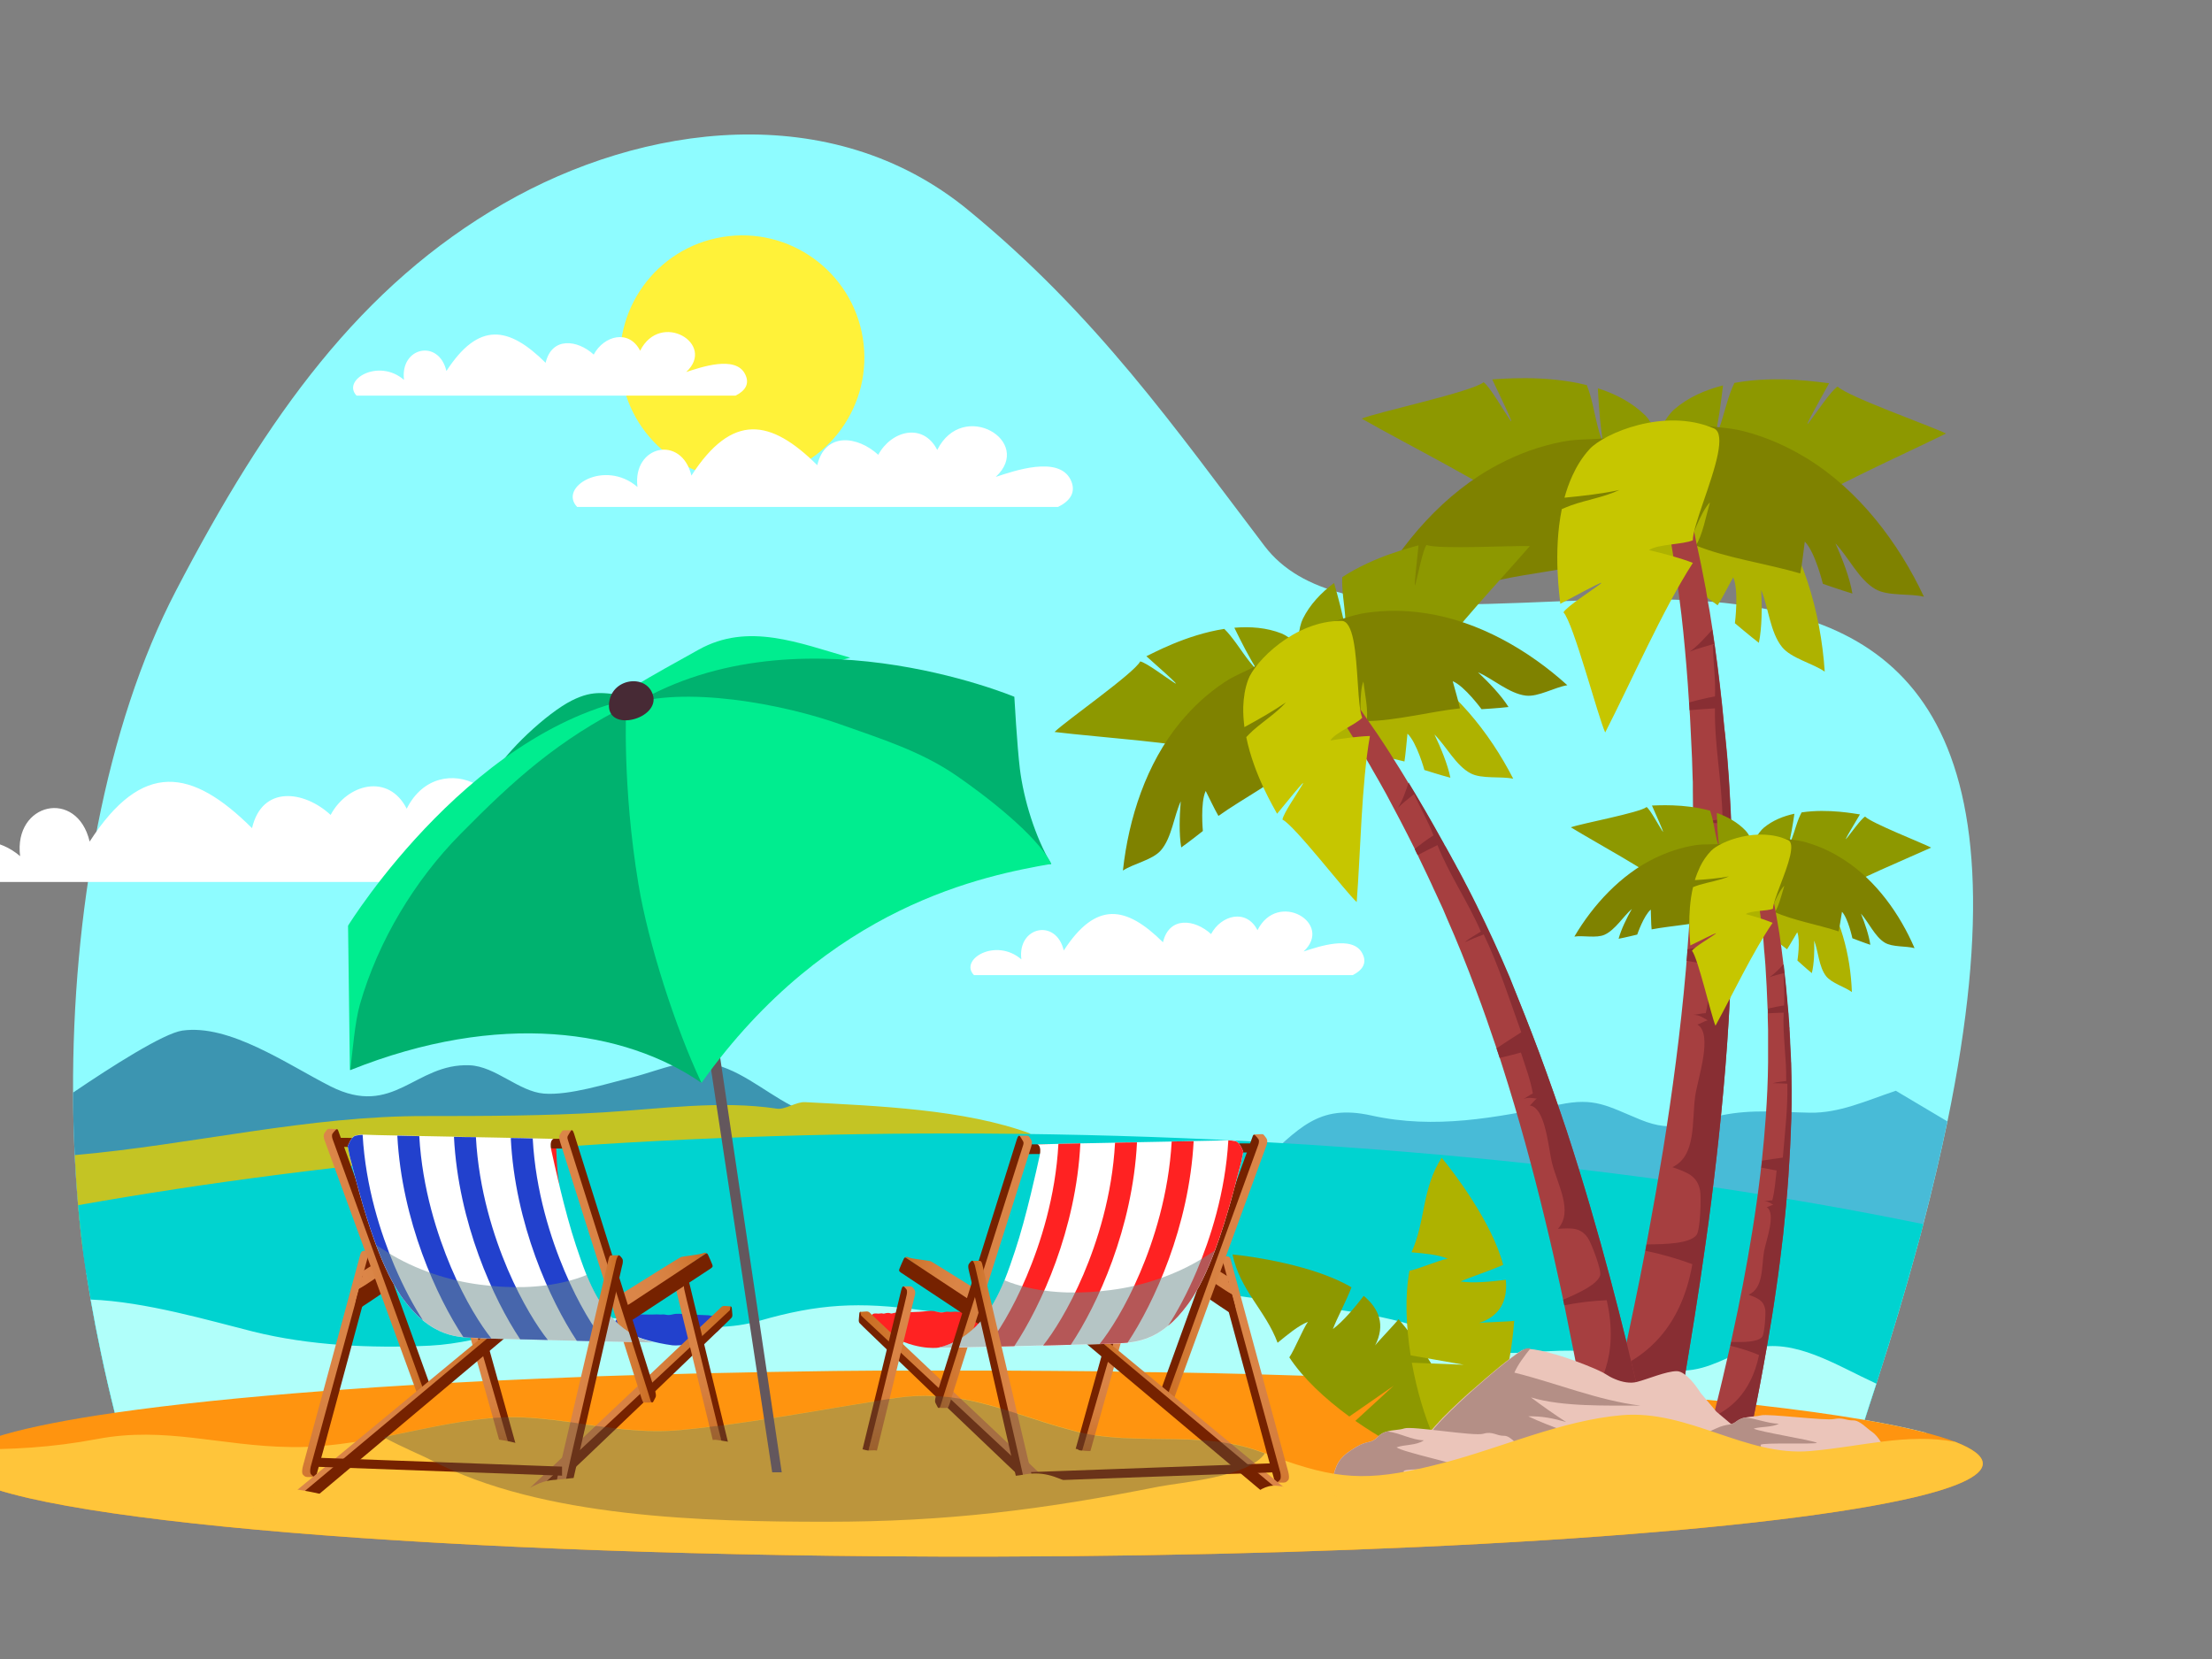 <?xml version="1.0" encoding="utf-8"?>
<!-- Generator: Adobe Illustrator 24.2.1, SVG Export Plug-In . SVG Version: 6.00 Build 0)  -->
<svg version="1.1" id="Layer_1" xmlns="http://www.w3.org/2000/svg" xmlns:xlink="http://www.w3.org/1999/xlink" x="0px" y="0px"
	 viewBox="0 0 1320 990" style="enable-background:new 0 0 1320 990;" xml:space="preserve">
<rect x="0" y="0" width="1320" height="990" fill="#808080" stroke="none"/>
<style type="text/css">
	.st0{fill:#8EFCFF;}
	.st1{fill:#FFFFFF;}
	.st2{fill:#FFF239;}
	.st3{fill:#48BBD7;}
	.st4{fill:#3C95B1;}
	.st5{fill:#C4C424;}
	.st6{fill:#00D3D0;}
	.st7{fill:#B0FFFA;}
	.st8{fill:url(#SVGID_1_);}
	.st9{fill:#2241CD;}
	.st10{fill:#FFC53A;}
	.st11{fill:#FF940F;}
	.st12{fill:#8D9800;}
	.st13{fill:#AEB200;}
	.st14{fill:#7F8200;}
	.st15{fill:#A63F40;}
	.st16{fill:#882E33;}
	.st17{fill:#C6C600;}
	.st18{fill:#EBC5BA;}
	.st19{fill:#B48F86;}
	.st20{fill:#FF2222;}
	.st21{fill:url(#SVGID_2_);}
	.st22{fill:#762200;}
	.st23{fill:url(#SVGID_3_);}
	.st24{fill:url(#SVGID_4_);}
	.st25{fill:url(#SVGID_5_);}
	.st26{fill:url(#SVGID_6_);}
	.st27{fill:url(#SVGID_7_);}
	.st28{fill:url(#SVGID_8_);}
	.st29{fill:url(#SVGID_9_);}
	.st30{fill:url(#SVGID_10_);}
	.st31{opacity:0.5;fill:#6C8C8C;}
	.st32{fill:url(#SVGID_11_);}
	.st33{fill:url(#SVGID_12_);}
	.st34{fill:url(#SVGID_13_);}
	.st35{fill:url(#SVGID_14_);}
	.st36{fill:url(#SVGID_15_);}
	.st37{fill:url(#SVGID_16_);}
	.st38{fill:url(#SVGID_17_);}
	.st39{fill:url(#SVGID_18_);}
	.st40{fill:url(#SVGID_19_);}
	.st41{fill:url(#SVGID_20_);}
	.st42{fill:url(#SVGID_21_);}
	.st43{opacity:0.4;fill:#584F3F;}
	.st44{fill:#63575D;}
	.st45{fill:#00ED8F;}
	.st46{fill:#00B26F;}
	.st47{fill:#472A35;}
</style>
<g>
	<g>
		<g>
			<path class="st0" d="M43.6,652c0.1,22.8,1.1,45.4,3,67.2c0.5,5.5,1,10.9,1.6,16.3c0.8,7.1,1.9,15.3,3.3,24.2
				c0.8,5.1,1.7,10.4,2.6,15.9c3.6,20.6,8.5,44,14.5,68c2.5,9.8,5.1,19.6,8,29.4c2.5,8.4,5,16.8,7.8,25h1009.5
				c3.2-4.2,7.4-15.7,11.6-28.3c2.5-7.4,4.9-15.3,7.2-22.3c0.9-2.8,1.7-5.4,2.5-7.8c1.5-4.7,3-9.3,4.5-13.8
				c9.6-29.7,17.9-57.5,24.9-83.5c1.1-3.9,2.1-7.8,3.1-11.7c5.6-21.6,10.4-42,14.4-61.2c100-484.3-318.8-226.8-407.5-343.6
				c-53.3-70.1-100.1-137.5-176.9-200.5c-81.6-67-194.3-51.6-277.2-3.8c-85.1,49-140.8,126-195.4,230.8
				C62.7,433.5,43.1,545.9,43.6,652z"/>
			<path class="st1" d="M807.2,581.9H581.2c-9-9.3,13-22.6,28.3-9.4c-2.5-19.5,20.7-24.7,25.3-5.3c19.3-29.7,37.2-26.7,59.2-4.9
				c3.7-15.7,19-13.8,28.7-4.9c6.1-11.4,21.1-15.3,27.7-2.3c12.1-24.1,45.6-4.1,27.5,12.7c8.6-2.8,29.4-10.1,35.1,1.2
				C816.1,574.9,812.7,579.2,807.2,581.9z"/>
			<path class="st1" d="M335.9,526.3H-34.4c-14.7-15.3,21.2-37,46.4-15.4c-4-32,34-40.5,41.5-8.7c31.5-48.7,61-43.7,96.9-8
				c6-25.8,31.1-22.5,46.9-7.9c10-18.7,34.6-25,45.4-3.7c19.8-39.4,74.7-6.8,45.1,20.8c14.1-4.6,48.1-16.6,57.6,2
				C350.3,515,344.9,522,335.9,526.3z"/>
			<g>
				
					<ellipse transform="matrix(0.987 -0.16 0.16 0.987 -28.447 73.708)" class="st2" cx="443" cy="213.3" rx="72.9" ry="72.9"/>
				<path class="st1" d="M438.9,236.1H212.8c-9-9.3,13-22.6,28.3-9.4c-2.5-19.5,20.7-24.7,25.3-5.3c19.3-29.7,37.2-26.7,59.2-4.9
					c3.7-15.7,19-13.8,28.7-4.9c6.1-11.4,21.1-15.3,27.7-2.3c12.1-24.1,45.6-4.1,27.5,12.7c8.6-2.8,29.4-10.1,35.1,1.2
					C447.7,229.2,444.4,233.4,438.9,236.1z"/>
				<path class="st1" d="M631.4,302.5h-287c-11.4-11.9,16.5-28.7,36-11.9c-3.1-24.8,26.3-31.4,32.2-6.8
					c24.4-37.7,47.3-33.8,75.1-6.2c4.7-20,24.1-17.5,36.4-6.2c7.8-14.5,26.8-19.4,35.2-2.9c15.3-30.6,57.9-5.2,34.9,16.1
					c10.9-3.6,37.3-12.8,44.6,1.5C642.6,293.7,638.4,299.1,631.4,302.5z"/>
			</g>
		</g>
		<g>
			<path class="st3" d="M751.1,695.3l393.5,46.8c1.1-3.9,2.1-7.8,3.1-11.7c5.6-21.6,10.4-42,14.4-61.2l-30.8-18.3
				c-18.1,6.1-33.7,13.4-51.2,13.1c-17.8-0.3-34.3-2.2-52.5,1.5c-19.4,4-28,11.1-48.6,2.7c-20-8.2-27.2-13.5-48.6-9
				c-38.1,7.9-74.3,14.8-111.9,6.5C786.2,658.5,775.1,673.7,751.1,695.3z"/>
			<g>
				<path class="st4" d="M43.6,652c0,12.5,0.4,25,1,37.3c0.5,10.1,1.2,20.1,2,30c0.5,5.5,1,10.9,1.6,16.3c0.3,3,0.7,6.1,1.1,9.5
					c0.6,4.6,1.3,9.5,2.1,14.7c10.2-1,20.4-2.2,29.8-3.6c55.6-8.1,110.8-11.9,166.4-19.1c112.5-14.5,225.1-40.3,338.3-44.3
					c-1.2-2.4-2.6-4.5-4.4-6.5c-20.2-22.4-74.9-13.4-99.4-22.1c-1.2-0.4-2.4-0.9-3.5-1.4c-17.6-7.4-32.7-22.1-50.9-27.2
					c-18.3-5.1-32.2,2.7-50.8,7.4c-15,3.7-37.1,10.8-52.3,9.6c-15-1.2-28.9-16.3-44.4-16.9c-32.6-1.3-45.1,31.6-82.9,12.6
					C171.1,635,137.1,611,108.8,615C97.6,616.6,66.3,636.6,43.6,652z"/>
				<path class="st5" d="M44.6,689.3c0.5,10.1,1.2,20.1,2,30c0.5,5.5,1,10.9,1.6,16.3c0.3,3,0.7,6.1,1.1,9.5
					c19.3-2.9,38.6-6.4,57.3-9c79.5-11.1,159.2-29.9,240.4-34.4c50.9-2.8,102.5-2.8,152.6-10c23.6-3.4,54.9-1.4,82-5.2
					c12.4-1.8,23.9-4.7,33.4-10c-39.5-14.6-91.2-16.5-134.6-18.8c-5.2-0.3-11.9,4.6-16.7,3.9c-33.9-5.1-69.3,0.1-103.6,2.2
					c-34.6,2.1-70.4,2.2-105.6,2.2C184.1,665.7,114.3,683.2,44.6,689.3z"/>
			</g>
			<path class="st6" d="M46.6,719.2c0.5,5.5,1,10.9,1.6,16.3c1.2,11.2,3.2,24.8,5.9,40.1c3.6,20.6,8.5,44,14.5,68
				c2.5,9.8,5.1,19.6,8,29.4c2.5,8.4,5,16.8,7.8,25h1009.5c3.2-4.2,7.4-15.7,11.6-28.3c2.5-7.4,4.9-15.3,7.2-22.3
				c0.9-2.8,1.7-5.4,2.5-7.8c1.5-4.7,3-9.3,4.5-13.8c11-34.2,20.3-65.8,28-95.3c-166.4-34.2-365.7-54.1-579.8-54.1
				C378.3,676.3,200.4,691.9,46.6,719.2z"/>
			<path class="st7" d="M2.5,856.6c8.1,14.6,24.4,15.7,43.4,16.2c10.2,0.3,20.5,0.3,30.8,0.2c51.4-0.7,103.6-6,154.7-8.2
				c107.5-4.5,215.7-2.8,323.2-2.6c115.9,0.2,400.4-5.3,550.9,7.4c17.7,1.5,33.5,3.2,47,5.3l-3.1-19.9c-10.2-2.7-22.4-5.2-36.7-7.7
				c0.9-2.8,1.7-5.4,2.5-7.8c1.5-4.7,3-9.3,4.5-13.8c-24.5-11.3-48.9-27.4-73.4-21c-14.9,3.9-25.6,12.7-41.7,13.2
				c-17.2,0.6-32.7-6.9-48.6-10.1c-17.2-3.4-33-1.1-50.7-0.5c-20.6,0.8-32.4-5.7-50.8-12.7c-30.7-11.6-65.5-13.9-99.3-18.9
				c-37.4-5.6-67.1-9.8-105.1-1.8c-32.6,6.9-64.1,12.9-99.8,8c-37.9-5.2-61.8-3.9-97.2,6.3c-32.6,9.4-65.9-2-99.3-2.1
				c-32.5-0.1-63.3,15.2-97.2,16.9c-35.4,1.7-72.2-0.1-105.6-8.4c-25.6-6.4-64.4-17.9-96.9-19.1c3.6,20.6,8.5,44,14.5,68
				C40.8,847.6,18.4,852,2.5,856.6z"/>
		</g>
	</g>
	
		<linearGradient id="SVGID_1_" gradientUnits="userSpaceOnUse" x1="4104.956" y1="726.816" x2="4104.956" y2="715.911" gradientTransform="matrix(1 0 0 1 -3392.611 0)">
		<stop  offset="0" style="stop-color:#DA7900"/>
		<stop  offset="0.273" style="stop-color:#E2912D"/>
		<stop  offset="0.887" style="stop-color:#F4CC9E"/>
		<stop  offset="1" style="stop-color:#F8D7B3"/>
	</linearGradient>
	<path class="st8" d="M707.9,715.3c0,0,1.7,0.6,2.9,2.4c1.2,1.8,4.5,6.2,3.9,8.6c0,0,0.3,0.1,1-1.4c0.7-1.5,1.5-3.4,0.8-5.6
		c-0.7-2.2-2.1-3.2-3.7-3.6C711.2,715.4,707.9,715.3,707.9,715.3z"/>
	<path class="st9" d="M401.2,802.8c0,0,12.9,1.5,26.9-8.2c0,0,6.9-6.9,6.8-7.9c-0.1-1-1-1.6-2.3-1.5c-1.3,0.1-1.1,0.2-2.2,0
		c-1.1-0.2-1.4,0.3-2.3,0c-1-0.3-2.2-0.4-2.9-0.1c-0.6,0.3-1.7-0.1-2.2-0.2c-0.6-0.1-8.5-0.3-12.6-0.5c-4.1-0.3-6-0.8-9.2,0
		c-3.1,0.8-4.2-0.2-5.8,0c-1.6,0.2-3.4-0.2-4.6,0c-1.1,0.2-20.4-0.2-20.4-0.2l-5.6,7.3C364.9,791.4,380.4,800,401.2,802.8z"/>
	<path class="st10" d="M210.1,888.4c4,0.2,5.7,2.4,9.8,2c4.1-0.4,6.3-2.6,10.6-1.3c3.5,1.1,4.6,4.5,7.6,5.8c3.6,1.6,5.4-0.3,9.3-0.2
		c7.4,0.1,13.9,10.5,6.3,10.6l-57.7-2.8C198.3,896.1,201.6,888,210.1,888.4z"/>
	<path class="st10" d="M434.4,865.1c3.2,0,4.6,1.6,7.9,1.2c3.3-0.5,4.9-2.3,8.3-1.4c2.8,0.7,3.8,3.4,6.2,4.3
		c2.9,1.1,4.3-0.4,7.4-0.5c5.9-0.2,11.4,7.8,5.4,8.1l-45.8,0C425.3,871.6,427.6,865.1,434.4,865.1z"/>
	<g>
		<g>
			<path class="st11" d="M-25.8,873.4c0,29,241.9,52.8,550.3,55.3c1.3,0,2.6,0,4,0c11.9,0.1,23.9,0.1,35.9,0.2c3,0,6,0,9.1,0
				c3,0,6,0,9.1,0c2.9,0,5.8,0,8.6,0c245-0.5,454.2-14.3,544.5-33.9c30.6-6.6,47.5-14,47.5-21.6c0-4.5-5.7-8.8-16.5-13
				c-4.8-1.8-10.6-3.6-17.4-5.4c-10.2-2.7-22.4-5.2-36.7-7.7c-75-12.9-204.1-22.8-359.6-27.1c-1.6,0-3.3-0.1-4.9-0.1
				c-0.9,0-1.9,0-2.8-0.1c-0.7,0-1.4,0-2-0.1c-12.2-0.3-24.5-0.6-37-0.8c-1.5,0-3.1-0.1-4.6-0.1h0c-0.8,0-1.5,0-2.3,0
				c-0.9,0-1.8,0-2.8,0c-4.5-0.1-9.1-0.2-13.7-0.2c-1.4,0-2.9,0-4.3-0.1c-1,0-2,0-3-0.1h0c-2.5,0-4.9-0.1-7.4-0.1
				c-1.4,0-2.7,0-4.1-0.1c-1.5,0-2.9,0-4.4-0.1c-0.7,0-1.4,0-2.2,0c-0.9,0-1.7,0-2.6,0c-17.7-0.2-35.6-0.3-53.7-0.4
				c-1.4,0-2.8,0-4.2,0c-0.2,0-0.4,0-0.6,0h-2.5c-0.7,0-1.3,0-2,0c-4.4,0-8.7,0-13.1,0c-1.9,0-3.8,0-5.7,0c-0.6,0-1.2,0-1.8,0h-4.8
				c-1,0-2,0-3,0c-2.6,0-5.2,0-7.7,0c-1.7,0-3.3,0-5,0c-0.5,0-1.1,0-1.6,0c-2.3,0-4.5,0-6.8,0h0c-2.5,0-4.9,0-7.3,0
				c-1.7,0-3.3,0-5,0c-0.5,0-1.1,0-1.6,0c-0.8,0-1.5,0-2.3,0h0c-1.3,0-2.6,0-3.9,0c-8,0.1-16,0.1-24,0.2
				c-25.1,0.3-49.7,0.8-73.7,1.3c-0.8,0-1.6,0-2.4,0.1c-0.5,0-1,0-1.4,0c-1.7,0-3.3,0.1-5,0.1c-4.8,0.1-9.6,0.3-14.4,0.4h0
				c-2.4,0.1-4.8,0.1-7.2,0.2c-0.5,0-1,0-1.5,0c-1.5,0-3,0.1-4.6,0.1c-0.2,0-0.4,0-0.6,0c-0.8,0-1.7,0-2.5,0.1c-0.4,0-0.9,0-1.3,0
				c-1.7,0-3.4,0.1-5.1,0.2c-4.4,0.1-8.8,0.3-13.1,0.4c-3.1,0.1-6.3,0.2-9.4,0.3h0c-0.6,0-1.2,0-1.8,0.1c-0.9,0-1.8,0.1-2.6,0.1
				c-1.6,0.1-3.3,0.1-4.9,0.2c-1.7,0.1-3.4,0.1-5,0.2c-15.1,0.6-29.9,1.2-44.4,1.9c-0.9,0-1.8,0.1-2.6,0.1c-0.7,0-1.3,0.1-2,0.1
				c-1.5,0.1-3,0.1-4.4,0.2c-6.5,0.3-12.9,0.7-19.3,1c-2.6,0.1-5.2,0.3-7.7,0.4c-1.1,0.1-2.3,0.1-3.4,0.2h0c-0.8,0-1.6,0.1-2.4,0.1
				h0c-0.5,0-1,0.1-1.5,0.1c-0.3,0-0.5,0-0.8,0c-0.4,0-0.8,0.1-1.3,0.1c-1.5,0.1-3,0.2-4.5,0.3c-15.4,0.9-30.3,1.9-44.7,3
				c-0.6,0-1.2,0.1-1.8,0.1c-1,0.1-2.1,0.2-3.1,0.2c-1.7,0.1-3.3,0.3-5,0.4c-48.3,3.7-90.2,8-124,12.9c-27.8,4-50.2,8.4-66.2,13
				c-9.3,2.7-16.5,5.5-21.2,8.3c-4.2,2.5-6.6,5.1-7,7.7C-25.8,872.9-25.8,873.2-25.8,873.4z"/>
			<g>
				<g>
					<path class="st12" d="M924.8,307.1c-2.3-5.8-1.4-21.6-4.7-26.4c-2.1,7.7-5.5,18.5-8.7,25.8c-27.3-19.3-69.5-40-98.8-56.7
						c9.5-3.9,66-16,72.7-21.7c3.5,2.2,12.6,17.9,15.1,21.4c6.1,9.8-8.4-19.7-9.9-23.1c4-0.1,30.6-3,56.4,3.4c0.8,1.9,1.4,3.9,2,5.8
						c2.8,9.6,4,20.1,7.8,29c-1.8-10.6-2.6-21.7-3.2-32.9c10.4,3.3,20.3,8.4,28.2,16.1c9.1,9,23.1,46,9.1,74.9
						C985.1,334.3,937,307.5,924.8,307.1z"/>
					<path class="st12" d="M1052.1,307c2.7-5.6,2.7-21.5,6.4-26c1.6,7.8,4.4,18.8,7.1,26.3c28.4-17.6,65.5-33.8,95.7-48.6
						c-9.2-4.5-58.4-21.9-64.7-28c-3.7,2-13.7,17.1-16.4,20.4c-6.7,9.4,9.6-19.1,11.3-22.4c-4-0.3-30.4-5-56.5-0.2
						c-0.9,1.9-1.7,3.8-2.4,5.7c-3.4,9.4-5.3,19.8-9.6,28.4c2.4-10.4,3.9-21.5,5.2-32.6c-10.6,2.7-20.8,7.1-29.1,14.3
						c-9.7,8.4-25.9,44.4-13.8,74.2C990.1,330.4,1039.8,306.7,1052.1,307z"/>
					<path class="st13" d="M1053.5,298.4c-8.6-11.2-18.1-20.5-29.4-28.7c-8.3-6-18.4-9.3-26.6-15.5l-7.6,7.9
						c-14.5,11.1-24.4,29.8-35.3,45c5,4.3,15.5,13.4,15.5,13.4s13.1-15.4,19.9-18.3c-4.8,6.3-11.3,16.8-17.1,21
						c14,13.3,36.1,25.8,52.1,38c3.3-5.2,6.2-11.2,9.3-16.7c3.5,8,1,27.4,1,27.4s9.3,7.9,14.3,11.7c1.9-9.1,1.9-21.7,1.4-31.5
						c4.3,10.3,5.3,25.3,12.5,34.1c5.5,6.7,18.2,9.6,25.4,14.6C1086.5,364.9,1075.6,327.2,1053.5,298.4z"/>
					<path class="st14" d="M1078.2,273.5c-12.1-7.4-24.3-12.7-37.7-16.2c-9.9-2.6-20.6-2.1-30.4-4.9l-4.2,10.1
						c-9.5,15.6-12.1,36.6-16.8,54.6c6.2,2.2,19.3,6.9,19.3,6.9s6.6-19.1,12-24.2c-2.2,7.6-4.5,19.8-8.4,25.7
						c17.9,7.4,43,11,62.3,16.7c1.2-6,1.8-12.7,2.7-19c6.2,6.2,10.8,25.2,10.8,25.2s11.5,4,17.6,5.8c-1.5-9.2-6-20.9-10.1-29.9
						c7.8,8.1,14,21.7,23.9,27.3c7.5,4.3,20.4,2.4,28.9,4.5C1132.9,323.7,1109.1,292.4,1078.2,273.5z"/>
					<path class="st14" d="M894.1,277.2c12.5-6.6,25-11.1,38.7-13.7c10.1-2,20.7-0.7,30.6-2.9l3.6,10.4c8.5,16.1,9.7,37.3,13.2,55.6
						c-6.4,1.8-19.7,5.7-19.7,5.7s-5.4-19.5-10.4-24.9c1.7,7.8,3.2,20,6.8,26.2c-18.3,6.2-43.6,8.2-63.2,12.7
						c-0.8-6.1-0.9-12.8-1.4-19.1c-6.6,5.8-12.4,24.5-12.4,24.5s-11.7,3.3-17.9,4.6c2.1-9.1,7.4-20.5,12-29.2
						c-8.3,7.6-15.4,20.8-25.6,25.7c-7.8,3.8-20.5,1.1-29.2,2.6C836.3,323.8,862,294,894.1,277.2z"/>
					<g>
						<path class="st15" d="M1033,581c-0.8,18.8-1.9,37.5-3.4,55.9c-1.5,18.4-3.3,36.5-5.3,54c-2,17.5-4.1,34.3-6.4,50.3
							c-2.2,15.9-4.5,31-6.7,44.8c-2.2,13.9-4.3,26.5-6.2,37.8c-1,5.6-1.9,10.9-2.7,15.7c-0.2,1.4-0.5,2.7-0.7,4h-40.4
							c0.8-3.6,1.7-7.5,2.7-11.7c1.1-4.8,2.2-9.9,3.4-15.4c0.1-0.3,0.1-0.6,0.2-1c2.4-10.8,5-22.8,7.7-36
							c2.2-10.4,4.4-21.5,6.6-33.1c0.2-1.2,0.5-2.5,0.7-3.8c0.4-2.3,0.9-4.6,1.3-7c2.9-15.6,5.8-32,8.6-49.1
							c5.5-34.1,10.4-70.6,13.6-107.2c0.2-2,0.3-4,0.5-6c0.2-2.3,0.4-4.6,0.5-6.9c1.1-14,1.9-28,2.5-41.9c0.7-18.1,1-35.9,0.7-53.1
							c0-1.1,0-2.2,0-3.2c0-1.1,0-2.1-0.1-3.2c-0.1-2.1-0.1-4.2-0.2-6.3c-0.1-2.1-0.1-4.2-0.2-6.3c-0.1-2.1-0.2-4.2-0.3-6.3
							c-0.1-2.1-0.2-4.2-0.3-6.2c-0.1-2-0.2-4.1-0.3-6.1c-0.1-2-0.2-4.1-0.3-6.1c-0.1-1-0.1-2-0.2-3c0-0.3,0-0.7-0.1-1
							c0-0.7-0.1-1.3-0.1-2c-0.1-0.9-0.1-1.8-0.2-2.6c-0.9-14.9-2.1-28.9-3.4-41.8c-0.4-3.4-0.7-6.8-1.1-10.1
							c-0.4-3.3-0.8-6.5-1.2-9.6c-0.1-0.8-0.2-1.6-0.3-2.3c-0.1-0.8-0.2-1.5-0.3-2.3c-0.2-1.5-0.4-3-0.6-4.5
							c-0.4-2.9-0.8-5.8-1.2-8.5c-0.9-5.6-1.7-10.8-2.5-15.6c-0.4-2.5-0.7-4.9-1.1-7.1c-0.3-2.2-0.6-4.3-0.9-6.3
							c-0.6-4-1.2-7.4-1.8-10.3c-0.3-1.5-0.6-2.8-0.9-4c-0.3-1.2-0.6-2.2-0.9-3.1c-0.6-1.8-1.1-2.9-1.4-3.5c0-0.1,0,0,0-0.1l0,0
							c0,0,0-0.1,0-0.1c0,0,0,0,0,0c0,0,0-0.1-0.1-0.1c0-0.1-0.1-0.1-0.1-0.2c-0.2-0.2-0.2-0.4-0.2-0.4l10.4-7.5
							c0,0,0.1,0.1,0.3,0.3c0,0.1,0.1,0.1,0.1,0.2c0,0,0.1,0.1,0.1,0.1c0,0.1,0.1,0.1,0.2,0.2c0.1,0.2,0.2,0.3,0.3,0.5
							c0.1,0.1,0.1,0.2,0.2,0.3c0.1,0.1,0.1,0.2,0.2,0.3c0.8,1.4,1.7,3.3,2.6,5.6c1.7,4.7,3.3,11.2,4.9,19.3c0.4,2,0.8,4.1,1.2,6.3
							c0.4,2.2,0.9,4.5,1.4,6.8c1,4.8,2.1,10,3.3,15.5c0.5,2.8,1.1,5.7,1.7,8.7c0.3,1.5,0.6,3,0.9,4.6c0.2,0.8,0.3,1.5,0.4,2.3
							c0.1,0.8,0.3,1.6,0.4,2.4c0.5,3.2,1.1,6.4,1.7,9.7c0.5,3.3,1,6.7,1.6,10.2c0,0.2,0.1,0.4,0.1,0.6c2.1,13.7,4,28.6,5.7,44.4
							c0.1,1,0.2,2,0.3,3c0.1,1,0.2,2,0.3,3c0.2,2,0.4,4.1,0.6,6.1c0.1,1,0.2,2.1,0.3,3.1c0.1,0.5,0.1,1,0.2,1.6l0.1,0.8l0.1,0.9
							c0.2,2.1,0.4,4.1,0.6,6.2c0.2,2.1,0.4,4.2,0.6,6.3c0.2,2.1,0.3,4.3,0.5,6.5c0.2,2.2,0.3,4.4,0.5,6.5c0.1,1.1,0.1,2.2,0.2,3.3
							c0.1,1.1,0.1,2.2,0.2,3.3c1.1,17.6,1.7,35.8,1.8,54.3C1034.1,543.5,1033.7,562.2,1033,581z"/>
						<g>
							<path class="st16" d="M1010.5,605.5C1010.4,605.5,1010.4,605.5,1010.5,605.5C1010.4,605.5,1010.4,605.5,1010.5,605.5z"/>
							<path class="st16" d="M1033,581c-0.8,18.8-1.9,37.5-3.4,55.9c-1.5,18.4-3.3,36.5-5.3,54c-2,17.5-4.1,34.3-6.4,50.3
								c-2.2,15.9-4.5,31-6.7,44.8c-2.2,13.9-4.3,26.5-6.2,37.8c-1,5.6-1.9,10.9-2.7,15.7c-0.2,1.4-0.5,2.7-0.7,4h-40.4
								c0.8-3.6,1.7-7.5,2.7-11.7c1.1-4.8,2.2-9.9,3.4-15.4c0.1-0.3,0.1-0.6,0.2-1c13.3-6.6,35.5-21.5,42.4-61c-8.3-3.1-18.2-6-28-8
								c0.2-1.2,0.5-2.5,0.7-3.8c12.2-0.1,25.4-0.5,29.7-5.5c2.4-2.7,3-23.1,2.2-26.8c-1.8-8.7-7.5-10.6-16.5-13.8
								c14.4-6.8,11.5-27.3,13.6-42.4c1.4-10.1,10.9-37.1,1.3-42.7c2-0.5,4.1-2.1,6.2-2.5c-2.7-1.5-4.8-3.3-8.7-3.3
								c1.1,0,5.6-1,7.5-1c2.2-9,2.5-19.5,3.4-28.9c-4.7-0.7-9.8-1.4-14.8-2.3c0.2-2.3,0.4-4.6,0.5-6.9c6.6-1.2,13.3-2.5,19.8-3.6
								c1.2-23.7,3.5-47.5,2.2-71.6c-4.6-0.2-9.4-0.2-14-0.1c4.2-1.5,8.4-1.7,12.9-2.5c-0.3-22.2-4.9-44.1-4.5-66
								c-5,0.3-10.1,0.7-15.1,1.1c0-0.7-0.1-1.3-0.1-2c-0.1-0.9-0.1-1.8-0.2-2.6c5.3-1.5,10.7-2.8,15.4-3.6
								c0.5-10.6-1.2-20.9-1.2-31.2c-4.6,1.5-9.5,2.6-13.9,4.5c5.1-3.6,9.2-8.5,13.5-13.1c2.1,13.7,4,28.6,5.7,44.4
								c0.1,1,0.2,2,0.3,3c0.1,1,0.2,2,0.3,3c0.2,2,0.4,4.1,0.6,6.1c0.1,1,0.2,2.1,0.3,3.1c0.1,0.5,0.1,1,0.2,1.6l0.1,0.8l0.1,0.9
								c0.2,2.1,0.4,4.1,0.6,6.2c0.2,2.1,0.4,4.2,0.6,6.3c0.2,2.1,0.3,4.3,0.5,6.5c0.2,2.2,0.3,4.4,0.5,6.5c0.1,1.1,0.1,2.2,0.2,3.3
								c0.1,1.1,0.1,2.2,0.2,3.3c1.1,17.6,1.7,35.8,1.8,54.3C1034.1,543.5,1033.7,562.2,1033,581z"/>
						</g>
					</g>
					<path class="st17" d="M1025.1,271c-3.4,17-15,43-14.9,51.4c-5.7,2.6-21.5,2.3-26.1,5.9c7.8,1.8,18.8,4.7,26.1,7.6
						c-18.1,28.1-36.9,71.2-52.3,101.2c-4.3-9.3-18.9-65.2-24.9-71.7c2.1-3.6,17.4-13.4,20.7-16c9.5-6.6-19.3,9.3-22.6,10.9
						c-0.3-4-4.4-30.5,0.9-56.5c1.9-0.8,3.8-1.6,5.7-2.3c9.4-3.3,19.9-4.9,28.6-9.1c-10.5,2.3-21.6,3.5-32.7,4.6
						c1.2-4.5,2.8-8.9,4.7-13.1c2.6-5.7,5.9-11.1,10.2-15.8c8.6-9.5,44.9-25.1,74.4-12.4C1026.5,257.4,1026.6,263.3,1025.1,271z"/>
				</g>
				<g>
					<path class="st12" d="M1005.6,531.2c-1.3-3.6-0.4-13.3-2.4-16.4c-1.5,4.7-3.8,11.3-5.9,15.7c-16.4-12.4-42.1-26-59.9-36.8
						c5.9-2.2,41-8.7,45.2-12.1c2.1,1.4,7.4,11.3,8.9,13.5c3.6,6.2-4.8-12.3-5.7-14.4c2.5,0,19-1.3,34.7,3.1
						c0.4,1.2,0.8,2.4,1.1,3.6c1.6,5.9,2.1,12.5,4.3,18c-0.9-6.5-1.2-13.4-1.4-20.3c6.4,2.3,12.4,5.6,17.1,10.5
						c5.5,5.7,13.4,28.8,4.2,46.4C1042.3,549.1,1013.2,531.7,1005.6,531.2z"/>
					<path class="st12" d="M1084.1,533.6c1.7-3.4,2.1-13.2,4.4-15.9c0.9,4.9,2.3,11.7,3.9,16.3c17.9-10.3,41-19.6,60-28.2
						c-5.6-2.9-35.6-14.6-39.4-18.5c-2.3,1.2-8.8,10.3-10.5,12.3c-4.3,5.7,6.3-11.6,7.4-13.6c-2.5-0.3-18.7-3.6-34.8-1.2
						c-0.6,1.1-1.1,2.3-1.6,3.4c-2.3,5.7-3.6,12.1-6.5,17.4c1.7-6.4,2.8-13.2,3.8-20c-6.6,1.4-13,4-18.2,8.3
						c-6.1,5-16.8,26.9-9.9,45.5C1045.5,546.8,1076.6,533.1,1084.1,533.6z"/>
					<path class="st13" d="M1085.2,528.3c-5.1-7.1-10.8-13-17.6-18.2c-5-3.9-11.2-6.1-16.1-10l-4.8,4.7
						c-9.1,6.6-15.6,17.9-22.6,27.1c3,2.8,9.3,8.5,9.3,8.5s8.3-9.3,12.6-10.9c-3.1,3.8-7.3,10.2-11,12.6
						c8.4,8.5,21.8,16.6,31.4,24.4c2.1-3.2,4-6.8,6.1-10.2c2,5,0.1,16.9,0.1,16.9s5.6,5.1,8.6,7.5c1.4-5.6,1.6-13.3,1.4-19.4
						c2.5,6.5,2.8,15.7,7.1,21.2c3.3,4.2,11,6.3,15.4,9.5C1104.3,569.9,1098.3,546.4,1085.2,528.3z"/>
					<path class="st14" d="M1100.9,513.4c-7.3-4.8-14.7-8.3-23-10.7c-6.1-1.8-12.6-1.7-18.6-3.6l-2.8,6.2
						c-6.2,9.4-8.1,22.4-11.4,33.4c3.8,1.5,11.8,4.6,11.8,4.6s4.4-11.7,7.9-14.7c-1.5,4.7-3.2,12.1-5.7,15.7
						c10.9,4.9,26.3,7.6,38.1,11.5c0.8-3.7,1.3-7.8,2-11.7c3.7,4,6.2,15.8,6.2,15.8s7,2.7,10.7,3.9c-0.8-5.7-3.3-13-5.6-18.6
						c4.6,5.1,8.3,13.7,14.2,17.3c4.6,2.8,12.6,1.9,17.8,3.3C1133.7,545.4,1119.6,525.6,1100.9,513.4z"/>
					<path class="st14" d="M987.3,512.2c7.9-3.8,15.6-6.4,24.1-7.8c6.2-1,12.8-0.1,18.9-1.2l2,6.5c5,10.1,5.3,23.2,7.1,34.5
						c-4,1-12.3,3.1-12.3,3.1s-3-12.1-6-15.6c0.9,4.8,1.6,12.4,3.7,16.3c-11.4,3.5-27,4.3-39.2,6.6c-0.4-3.8-0.3-7.9-0.5-11.8
						c-4.2,3.5-8.1,14.9-8.1,14.9s-7.3,1.8-11.1,2.5c1.5-5.6,4.9-12.5,7.9-17.8c-5.2,4.5-9.9,12.5-16.3,15.4
						c-4.9,2.2-12.7,0.3-18,1.1C950.7,539.9,967.2,522,987.3,512.2z"/>
					<g>
						<path class="st15" d="M1067.2,702.2c-0.8,11.6-1.9,23.1-3.1,34.4c-1.3,11.3-2.7,22.5-4.3,33.2c-1.5,10.7-3.2,21.1-4.9,30.9
							c-1.7,9.8-3.4,19-5,27.5c-1.6,8.5-3.2,16.3-4.6,23.2c-0.7,3.4-1.4,6.7-2,9.6c-0.2,0.8-0.3,1.6-0.5,2.4l-24.9-0.8
							c0.6-2.2,1.2-4.6,1.9-7.2c0.7-2.9,1.5-6.1,2.4-9.4c0-0.2,0.1-0.4,0.2-0.6c1.7-6.6,3.5-14,5.4-22c1.5-6.4,3.1-13.2,4.7-20.3
							c0.2-0.8,0.3-1.5,0.5-2.3c0.3-1.4,0.6-2.8,0.9-4.3c2.1-9.5,4.2-19.6,6.2-30.1c4-20.9,7.7-43.3,10.4-65.9
							c0.1-1.2,0.3-2.5,0.4-3.7c0.2-1.4,0.3-2.8,0.5-4.2c0.9-8.6,1.7-17.2,2.3-25.8c0.8-11.1,1.3-22.1,1.4-32.7c0-0.7,0-1.3,0-2
							c0-0.7,0-1.3,0-2c0-1.3,0-2.6,0-3.9c0-1.3,0-2.6,0-3.9c0-1.3,0-2.6,0-3.9c0-1.3,0-2.6,0-3.9c0-1.3-0.1-2.5-0.1-3.7
							c0-1.3-0.1-2.5-0.1-3.7c0-0.6,0-1.2,0-1.9c0-0.2,0-0.4,0-0.6c0-0.4,0-0.8,0-1.2c0-0.5,0-1.1-0.1-1.6
							c-0.3-9.2-0.8-17.8-1.3-25.9c-0.2-2.1-0.3-4.2-0.5-6.2c-0.2-2-0.4-4-0.5-5.9c0-0.5-0.1-1-0.1-1.4c0-0.5-0.1-1-0.1-1.4
							c-0.1-0.9-0.2-1.9-0.3-2.8c-0.2-1.8-0.4-3.6-0.6-5.3c-0.4-3.5-0.9-6.7-1.3-9.7c-0.2-1.6-0.4-3-0.5-4.4
							c-0.2-1.4-0.3-2.7-0.5-3.9c-0.3-2.4-0.6-4.6-0.9-6.4c-0.2-0.9-0.3-1.7-0.5-2.5c-0.2-0.7-0.3-1.4-0.5-1.9
							c-0.3-1.1-0.6-1.8-0.8-2.2c0,0,0,0,0,0l0,0c0,0,0,0,0,0c0,0,0,0,0,0c0,0,0,0,0-0.1c0,0-0.1-0.1-0.1-0.1
							c-0.1-0.1-0.1-0.2-0.1-0.2l6.6-4.4c0,0,0.1,0.1,0.2,0.2c0,0,0.1,0.1,0.1,0.1c0,0,0,0.1,0.1,0.1c0,0,0.1,0.1,0.1,0.1
							c0.1,0.1,0.1,0.2,0.2,0.3c0,0.1,0.1,0.1,0.1,0.2c0,0.1,0.1,0.1,0.1,0.2c0.5,0.9,1,2,1.5,3.5c1,2.9,1.8,7,2.7,12
							c0.2,1.2,0.4,2.6,0.6,3.9c0.2,1.4,0.4,2.8,0.7,4.2c0.5,3,1.1,6.2,1.7,9.6c0.3,1.8,0.6,3.6,0.9,5.4c0.1,0.9,0.3,1.9,0.4,2.8
							c0.1,0.5,0.1,1,0.2,1.4c0.1,0.5,0.1,1,0.2,1.5c0.3,2,0.6,4,0.8,6c0.3,2.1,0.5,4.2,0.8,6.3c0,0.1,0,0.3,0,0.4
							c1,8.5,1.9,17.7,2.7,27.5c0,0.6,0.1,1.2,0.2,1.9c0,0.6,0.1,1.2,0.1,1.9c0.1,1.3,0.2,2.5,0.3,3.8c0,0.6,0.1,1.3,0.1,1.9
							c0,0.3,0,0.6,0.1,1l0,0.5l0,0.5c0.1,1.3,0.2,2.6,0.2,3.9c0.1,1.3,0.2,2.6,0.2,3.9c0.1,1.3,0.1,2.7,0.2,4
							c0.1,1.3,0.1,2.7,0.2,4c0,0.7,0.1,1.4,0.1,2c0,0.7,0,1.4,0.1,2c0.3,10.9,0.4,22.1,0.1,33.5
							C1068.6,679.1,1068,690.6,1067.2,702.2z"/>
						<g>
							<path class="st16" d="M1052.9,716.9C1052.9,716.9,1052.9,716.9,1052.9,716.9C1052.9,716.9,1052.9,716.9,1052.9,716.9z"/>
							<path class="st16" d="M1067.2,702.2c-0.8,11.6-1.9,23.1-3.1,34.4c-1.3,11.3-2.7,22.5-4.3,33.2c-1.5,10.7-3.2,21.1-4.9,30.9
								c-1.7,9.8-3.4,19-5,27.5c-1.6,8.5-3.2,16.3-4.6,23.2c-0.7,3.4-1.4,6.7-2,9.6c-0.2,0.8-0.3,1.6-0.5,2.4l-24.9-0.8
								c0.6-2.2,1.2-4.6,1.9-7.2c0.7-2.9,1.5-6.1,2.4-9.4c0-0.2,0.1-0.4,0.2-0.6c8.3-3.9,22.3-12.6,27.3-36.8
								c-5-2.1-11.1-4.1-17.1-5.5c0.2-0.8,0.3-1.5,0.5-2.3c7.5,0.2,15.6,0.1,18.4-2.9c1.5-1.6,2.3-14.2,1.9-16.5
								c-1-5.4-4.4-6.7-9.9-8.8c9-4,7.6-16.6,9.2-25.9c1.1-6.2,7.4-22.7,1.6-26.3c1.2-0.3,2.6-1.2,3.9-1.4c-1.7-1-2.9-2.1-5.3-2.2
								c0.7,0,3.5-0.5,4.7-0.5c1.5-5.5,1.9-12,2.6-17.8c-2.9-0.5-6-1.1-9.1-1.7c0.2-1.4,0.3-2.8,0.5-4.2c4.1-0.6,8.2-1.3,12.3-1.8
								c1.2-14.6,3-29.2,2.7-44.1c-2.8-0.2-5.8-0.3-8.7-0.3c2.6-0.8,5.2-0.9,8-1.3c0.3-13.7-2.2-27.3-1.5-40.8
								c-3.1,0.1-6.2,0.2-9.3,0.4c0-0.4,0-0.8,0-1.2c0-0.5,0-1.1-0.1-1.6c3.3-0.8,6.7-1.5,9.6-1.9c0.5-6.5-0.3-12.9-0.1-19.3
								c-2.9,0.8-5.9,1.4-8.7,2.5c3.2-2.1,5.9-5,8.6-7.8c1,8.5,1.9,17.7,2.7,27.5c0,0.6,0.1,1.2,0.2,1.9c0,0.6,0.1,1.2,0.1,1.9
								c0.1,1.3,0.2,2.5,0.3,3.8c0,0.6,0.1,1.3,0.1,1.9c0,0.3,0,0.6,0.1,1l0,0.5l0,0.5c0.1,1.3,0.2,2.6,0.2,3.9
								c0.1,1.3,0.2,2.6,0.2,3.9c0.1,1.3,0.1,2.7,0.2,4c0.1,1.3,0.1,2.7,0.2,4c0,0.7,0.1,1.4,0.1,2c0,0.7,0,1.4,0.1,2
								c0.3,10.9,0.4,22.1,0.1,33.5C1068.6,679.1,1068,690.6,1067.2,702.2z"/>
						</g>
					</g>
					<path class="st17" d="M1068.2,510.9c-2.4,10.4-10.1,26.2-10.2,31.4c-3.6,1.5-13.3,1-16.2,3.2c4.8,1.2,11.5,3.3,16,5.2
						c-11.7,17-24.1,43.2-34.1,61.4c-2.5-5.8-10.5-40.6-14-44.7c1.3-2.2,11-7.9,13.1-9.5c6-3.9-12.1,5.4-14.1,6.3
						c-0.1-2.5-2.1-18.9,1.6-34.8c1.2-0.5,2.4-0.9,3.6-1.3c5.9-1.8,12.4-2.7,17.8-5.1c-6.5,1.2-13.4,1.8-20.3,2.2
						c0.8-2.7,1.9-5.4,3.1-8c1.7-3.5,3.9-6.7,6.6-9.5c5.5-5.7,28.2-14.6,46.1-6.3C1069.3,502.5,1069.3,506.1,1068.2,510.9z"/>
				</g>
				<g>
					<path class="st12" d="M739,444.9c-3.8-3.9-8.4-16.9-12.7-19.6c0.9,6.9,1.8,16.8,1.7,23.7c-28.5-6.4-69.5-8.7-98.7-12.2
						c6.3-6.3,47.7-35.2,51.1-42.1c3.6,0.6,16.2,10.2,19.4,12.1c8.3,5.8-13.4-13-15.7-15.2c3.2-1.4,23.6-12.8,46.5-16.3
						c1.3,1.3,2.5,2.6,3.6,4c5.5,6.7,10,14.8,16.1,20.7c-5-7.9-9.4-16.6-13.7-25.4c9.5-0.8,19.2-0.1,28.1,3.4
						c10.4,4.1,34.1,29.2,32.7,57.2C796.8,446.4,749,441.1,739,444.9z"/>
					<path class="st12" d="M841.4,401.8c0.2-5.4-5.1-18.2-3.7-23.1c4,5.7,9.9,13.7,14.6,18.7c16.9-23.8,41.3-49.3,60.6-71.5
						c-8.9-0.5-54.4,2.1-61.6-0.7c-2.3,2.8-5.2,18.4-6.3,22c-2.2,9.9,1.3-18.7,1.5-21.8c-3.3,1.1-26.1,6.3-45.5,19
						c-0.1,1.8-0.1,3.6,0,5.4c0.4,8.7,2.4,17.7,1.9,26.1c-1.6-9.2-4.1-18.6-6.8-28c-7.6,5.7-14.4,12.8-18.6,21.3
						c-5,10-5.8,44.5,14,64.4C799.4,441.5,831.4,405.7,841.4,401.8z"/>
					<path class="st13" d="M839.7,394.4c-10.7-6.1-21.5-10.4-33.3-13.2c-8.7-2-18-1.3-26.6-3.5l-3.4,8.9
						c-7.9,13.8-9.6,32.2-13.2,48.1c5.5,1.8,17,5.5,17,5.5s5.3-16.8,9.8-21.4c-1.7,6.7-3.4,17.4-6.7,22.7c15.8,6,37.8,8.5,54.8,12.9
						c0.8-5.3,1.2-11.1,1.8-16.6c5.6,5.3,10.1,21.7,10.1,21.7s10.1,3.2,15.5,4.6c-1.6-8-5.8-18.1-9.5-25.8
						c7,6.9,12.8,18.6,21.6,23.2c6.7,3.5,17.9,1.6,25.4,3.2C888.7,436.8,867.2,410.1,839.7,394.4z"/>
					<path class="st14" d="M851.1,366c-12.2-1.9-23.8-2-35.8-0.3c-8.9,1.2-17.2,5.3-26.1,6.3l0,9.6c-2.4,15.7,2.7,33.5,5,49.6
						c5.8-0.3,17.9-1,17.9-1s-1.1-17.6,1.5-23.5c0.8,6.9,3.1,17.5,1.9,23.6c16.9-0.1,38.3-5.7,55.7-7.6c-1.1-5.3-2.9-10.8-4.3-16.2
						c7.1,2.9,17.2,16.7,17.2,16.7s10.6-0.6,16.1-1.3c-4.3-6.9-11.9-14.8-18.2-20.7c9,3.9,18.6,12.7,28.5,13.9
						c7.5,0.9,17.2-5,24.8-6.2C912.1,387.9,882.4,370.8,851.1,366z"/>
					<path class="st14" d="M704.2,431.2c7.9-9.5,16.4-17.4,26.5-24.1c7.4-5,16.4-7.6,23.6-12.7l6.4,7.1
						c12.3,10.1,20.4,26.7,29.4,40.3c-4.5,3.6-13.9,11.2-13.9,11.2s-10.9-13.9-16.8-16.5c4,5.7,9.4,15,14.3,18.8
						c-12.6,11.2-32.3,21.4-46.6,31.6c-2.7-4.7-5.1-10-7.6-14.9c-3.3,6.9-1.7,23.9-1.7,23.9s-8.3,6.6-12.9,9.8c-1.4-8-1-19-0.3-27.5
						c-4.1,8.9-5.4,21.9-11.9,29.3c-5,5.7-16.2,7.8-22.6,12C673.5,488.2,684.1,455.6,704.2,431.2z"/>
					<g>
						<path class="st15" d="M918.7,628.7c5.7,15.4,11.1,30.8,16.2,46.1c5,15.3,9.7,30.5,14,45.2c4.3,14.7,8.3,29,11.9,42.6
							c3.6,13.6,6.9,26.4,9.8,38.3c2.9,11.9,5.5,22.8,7.7,32.5c1.1,4.8,2.1,9.4,3.1,13.6c0.3,1.2,0.5,2.3,0.8,3.4l-32.5,13.6
							c-0.6-3.2-1.2-6.6-1.8-10.3c-0.8-4.2-1.6-8.7-2.4-13.5c-0.1-0.3-0.1-0.6-0.2-0.9c-1.7-9.4-3.7-20.1-6-31.6
							c-1.8-9.1-3.7-18.7-5.8-28.9c-0.2-1.1-0.5-2.2-0.7-3.3c-0.4-2-0.9-4-1.3-6.1c-2.9-13.5-6.1-27.7-9.7-42.4
							c-7.1-29.3-15.5-60.3-25.3-90.9c-0.5-1.7-1.1-3.3-1.6-5c-0.6-1.9-1.2-3.8-1.9-5.7c-3.9-11.6-7.9-23.2-12.2-34.5
							c-5.5-14.8-11.3-29.2-17.4-43c-0.4-0.9-0.7-1.7-1.1-2.6c-0.4-0.9-0.7-1.7-1.1-2.6c-0.8-1.7-1.5-3.4-2.3-5
							c-0.8-1.7-1.5-3.3-2.3-5c-0.8-1.7-1.6-3.3-2.3-5c-0.8-1.7-1.6-3.3-2.3-4.9c-0.8-1.6-1.5-3.2-2.3-4.8c-0.8-1.6-1.5-3.2-2.3-4.8
							c-0.4-0.8-0.8-1.6-1.1-2.4c-0.1-0.3-0.3-0.5-0.4-0.8c-0.3-0.5-0.5-1-0.8-1.6c-0.3-0.7-0.7-1.4-1-2.1
							c-5.8-11.6-11.5-22.5-16.9-32.5c-1.5-2.6-2.9-5.2-4.3-7.7c-1.4-2.5-2.8-4.9-4.2-7.3c-0.3-0.6-0.7-1.2-1-1.8
							c-0.3-0.6-0.7-1.2-1-1.7c-0.7-1.1-1.3-2.3-2-3.4c-1.3-2.2-2.6-4.4-3.9-6.5c-2.6-4.2-5.1-8.1-7.3-11.7
							c-1.2-1.9-2.2-3.7-3.3-5.3c-1-1.7-2-3.3-2.9-4.8c-1.8-3-3.5-5.6-4.9-7.7c-0.7-1.1-1.4-2-2.1-2.9c-0.6-0.9-1.2-1.6-1.8-2.2
							c-1.1-1.2-1.8-2-2.3-2.4c0,0,0,0,0,0l0,0c0,0,0,0,0-0.1c0,0,0,0,0,0c0,0-0.1,0-0.1-0.1c-0.1,0-0.1-0.1-0.2-0.1
							c-0.2-0.1-0.3-0.2-0.3-0.2l5.9-9.6c0,0,0.1,0.1,0.3,0.2c0.1,0,0.1,0.1,0.2,0.1c0,0,0.1,0,0.1,0.1c0.1,0,0.1,0.1,0.2,0.1
							c0.1,0.1,0.3,0.2,0.4,0.3c0.1,0.1,0.2,0.1,0.2,0.2c0.1,0.1,0.2,0.1,0.2,0.2c1.1,0.8,2.5,2.1,4,3.6c3,3.2,6.5,7.9,10.5,13.9
							c1,1.5,2,3,3.1,4.7c1.1,1.6,2.2,3.3,3.4,5c2.4,3.5,5.1,7.3,7.9,11.4c1.4,2.1,2.8,4.3,4.3,6.5c0.7,1.1,1.5,2.2,2.2,3.4
							c0.4,0.6,0.7,1.1,1.1,1.7c0.4,0.6,0.7,1.2,1.1,1.8c1.5,2.4,3,4.8,4.6,7.3c1.6,2.5,3.1,5.1,4.7,7.7c0.1,0.2,0.2,0.3,0.3,0.5
							c6.3,10.4,12.9,21.7,19.6,33.8c0.4,0.8,0.9,1.5,1.3,2.3c0.4,0.8,0.8,1.6,1.3,2.3c0.9,1.6,1.7,3.1,2.6,4.7
							c0.4,0.8,0.9,1.6,1.3,2.4c0.2,0.4,0.4,0.8,0.7,1.2l0.3,0.6l0.4,0.7c0.8,1.6,1.7,3.2,2.6,4.8c0.9,1.6,1.7,3.2,2.6,4.9
							c0.9,1.7,1.7,3.4,2.6,5c0.9,1.7,1.7,3.4,2.6,5.1c0.4,0.9,0.9,1.7,1.3,2.6c0.4,0.9,0.8,1.7,1.3,2.6
							c6.8,13.8,13.5,28.2,19.8,43.1C906.9,598.1,913,613.4,918.7,628.7z"/>
						<g>
							<path class="st16" d="M908.9,656C908.9,656,908.8,656,908.9,656C908.8,656,908.9,656,908.9,656z"/>
							<path class="st16" d="M918.7,628.7c5.7,15.4,11.1,30.8,16.2,46.1c5,15.3,9.7,30.5,14,45.2c4.3,14.7,8.3,29,11.9,42.6
								c3.6,13.6,6.9,26.4,9.8,38.3c2.9,11.9,5.5,22.8,7.7,32.5c1.1,4.8,2.1,9.4,3.1,13.6c0.3,1.2,0.5,2.3,0.8,3.4l-32.5,13.6
								c-0.6-3.2-1.2-6.6-1.8-10.3c-0.8-4.2-1.6-8.7-2.4-13.5c-0.1-0.3-0.1-0.6-0.2-0.9c8.4-9.8,21.3-29.3,13.5-63.4
								c-7.7,0.3-16.7,1.3-25.3,3c-0.2-1.1-0.5-2.2-0.7-3.3c9.7-4.2,20.2-9,22.1-14.5c1-3-5.4-19.6-7.3-22.3
								c-4.4-6.4-9.6-6-17.9-5.5c9.2-10.4,0-25.8-3.4-38.8c-2.3-8.6-3.8-33.6-13.4-34.8c1.4-1.1,2.6-3.1,4.2-4.1
								c-2.7-0.3-5-1-8.1,0.3c0.9-0.4,4.2-2.7,5.7-3.4c-1.3-8-4.6-16.5-7.1-24.4c-4.1,1.1-8.3,2.2-12.7,3.2
								c-0.6-1.9-1.2-3.8-1.9-5.7c4.9-3.2,9.8-6.5,14.8-9.6c-7-19.5-13.3-39.4-22.4-58.4c-3.8,1.4-7.6,3-11.3,4.7
								c2.9-2.6,6.2-4.2,9.6-6.4c-7.7-17.8-18.8-33.8-25.9-51.6c-4,1.9-7.9,4-11.8,6c-0.3-0.5-0.5-1-0.8-1.6c-0.3-0.7-0.7-1.4-1-2.1
								c3.8-3,7.7-5.9,11.2-8.1c-3.2-8.7-8-16.4-11.5-24.7c-3.2,2.7-6.8,5.3-9.7,8.3c2.9-4.6,4.6-9.9,6.4-15.1
								c6.3,10.4,12.9,21.7,19.6,33.8c0.4,0.8,0.9,1.5,1.3,2.3c0.4,0.8,0.8,1.6,1.3,2.3c0.9,1.6,1.7,3.1,2.6,4.7
								c0.4,0.8,0.9,1.6,1.3,2.4c0.2,0.4,0.4,0.8,0.7,1.2l0.3,0.6l0.4,0.7c0.8,1.6,1.7,3.2,2.6,4.8c0.9,1.6,1.7,3.2,2.6,4.9
								c0.9,1.7,1.7,3.4,2.6,5c0.9,1.7,1.7,3.4,2.6,5.1c0.4,0.9,0.9,1.7,1.3,2.6c0.4,0.9,0.8,1.7,1.3,2.6
								c6.8,13.8,13.5,28.2,19.8,43.1C906.9,598.1,913,613.4,918.7,628.7z"/>
						</g>
					</g>
					<path class="st17" d="M807.6,381.9c3,14.9,2.4,39.6,5.3,46.4c-3.7,4-16.5,9.1-19,13.6c6.9-1.2,16.7-2.5,23.6-2.7
						c-5.1,28.7-5.6,69.8-7.9,99.1c-6.6-6-37.3-46-44.3-49.2c0.4-3.6,9.5-16.6,11.3-19.9c5.5-8.5-12.4,14-14.5,16.4
						c-1.6-3.1-13.8-23-18.4-45.7c1.2-1.3,2.5-2.6,3.8-3.8c6.5-5.8,14.3-10.7,19.9-17c-7.7,5.3-16.2,10.1-24.8,14.8
						c-0.5-4-0.8-8.1-0.7-12.1c0.2-5.5,1-10.9,2.9-16.1c3.7-10.6,27.7-35.4,55.7-35.2C804.1,370.5,806.2,375.2,807.6,381.9z"/>
				</g>
				<path class="st12" d="M805.2,845.3l26.5-18.4l-22.9,21c27.4,19.2,57.7,31.4,65.4,25.4c0,0,4.1-34.5-39.6-86.1
					c-1.8,2.5-12.8,13.9-14,15.7c6.3-12.3,2.3-22-6.8-29.6c-5.3,6.9-12.4,15.4-18.4,19.8c2.5-6.6,7.6-15.9,11.1-24.9
					c-22.5-13.3-60.3-18.6-71-19.6c4.5,21.5,19.8,33.5,26.9,52.7c5.9-4.8,12.1-10.1,18.1-12.5c-3.1,4.4-7.9,16.5-11.1,21.2
					C777.6,822.5,790.8,834.8,805.2,845.3z"/>
				<path class="st13" d="M841.8,808.8l31.7,5.6l-31-1.2c5.9,32.9,18.9,62.9,28.6,64.1c0,0,27.1-21.6,32.5-89.1
					c-3,0.5-18.9,0.9-21,1.3c13.1-4.3,17.1-14,16-25.8c-8.6,1.1-19.6,2.2-27,1c6.5-2.9,16.6-6,25.4-9.9
					c-6.6-25.3-29.7-55.6-36.7-63.9c-11.9,18.4-9.5,37.7-18,56.4c7.6,0.7,15.7,1.3,21.6,3.8c-5.3,0.9-17.3,6.2-22.8,7.2
					C838.3,773.2,839,791.3,841.8,808.8z"/>
				<g>
					<g>
						<path class="st18" d="M840.3,887.2c0.4-1.1,0.7-2.1,1-2.9c0.1-0.2,0.1-0.4,0.2-0.6c0.1-0.3,0.2-0.5,0.3-0.8
							c0.3-0.7,0.5-1.3,0.7-1.8c0.1-0.2,0.1-0.3,0.2-0.4c0,0,0,0,0,0c0.3-0.6,0.6-1.2,0.9-1.9c0.2-0.5,0.5-1,0.8-1.6
							c0.3-0.6,0.6-1.3,1-2c0-0.1,0.1-0.2,0.1-0.3c0.1-0.1,0.1-0.3,0.2-0.4c0.1-0.2,0.2-0.3,0.2-0.5c0.1-0.2,0.2-0.4,0.3-0.6
							c0,0,0,0,0-0.1c0.1-0.3,0.2-0.5,0.4-0.8c0,0,0,0,0,0c0.2-0.4,0.4-0.9,0.6-1.3c0,0,0-0.1,0-0.1c0.1-0.2,0.2-0.5,0.3-0.7
							c0,0,0-0.1,0.1-0.1c0.1-0.2,0.1-0.3,0.2-0.5c0.5-1.2,1-2.5,1.6-4c0.1-0.3,0.2-0.6,0.3-0.9c0.2-0.5,0.4-0.9,0.5-1.4
							c0.2-0.5,0.4-0.9,0.5-1.4c0.1-0.2,0.2-0.4,0.2-0.6c0.4-1,0.7-1.7,0.9-2.3c0,0,0,0,0,0c0,0,0,0,0,0c0,0,0,0,0,0c0,0,0,0,0,0
							l0,0c0,0,0,0,0,0c0,0,0,0,0,0c0,0,0,0,0,0c0,0,0,0,0-0.1c0,0,0,0,0,0c0,0,0,0,0,0c0,0,0-0.1,0-0.1c0,0,0,0,0,0c0,0,0,0,0,0
							l0-0.1c0,0,0-0.1,0-0.1c0,0,0,0,0-0.1c0,0,0-0.1,0-0.1c0,0,0,0,0-0.1c0,0,0,0,0,0c0,0,0-0.1,0-0.1c0,0,0-0.1,0-0.1
							c0,0,0,0,0-0.1c0,0,0-0.1,0-0.1c0,0,0-0.1,0-0.1c0,0,0,0,0-0.1c0,0,0,0,0,0c0,0,0,0,0-0.1c0,0,0-0.1,0-0.1c0,0,0,0,0,0
							c0,0,0-0.1,0-0.1c0,0,0,0,0,0c0,0,0,0,0,0c0,0,0,0,0,0c0,0,0,0,0,0c0,0,0,0,0,0v0c0,0,0,0,0,0l0,0v0c0.1-0.2,0.1-0.4,0.2-0.6
							c0-0.1,0-0.1,0.1-0.2c0-0.1,0-0.1,0.1-0.2c0,0,0-0.1,0-0.1c0-0.1,0.1-0.1,0.1-0.2c0,0,0,0,0,0c0.1-0.1,0.1-0.2,0.2-0.4
							c0.1-0.1,0.1-0.2,0.2-0.3c0.1-0.1,0.1-0.2,0.2-0.3c0.9-1.3,2.2-3,4-4.9c0,0,0,0,0,0h0c0.5-0.6,1-1.1,1.6-1.7
							c0.2-0.2,0.4-0.4,0.5-0.6c0.2-0.2,0.5-0.5,0.7-0.7c0.4-0.4,0.9-0.9,1.3-1.4c3-3,6.4-6.4,10.1-9.8c2.1-1.9,4.2-3.9,6.4-5.8
							c0.3-0.3,0.7-0.6,1.1-0.9c1.8-1.6,3.6-3.2,5.5-4.8c0.2-0.2,0.4-0.3,0.6-0.5c0.3-0.2,0.5-0.5,0.8-0.7c0.3-0.3,0.7-0.6,1-0.9
							c2.8-2.4,5.6-4.7,8.1-6.8c0.2-0.2,0.4-0.3,0.6-0.5c0.3-0.2,0.6-0.5,0.9-0.7c1.7-1.4,3.4-2.7,4.9-3.8c0.2-0.2,0.4-0.3,0.6-0.5
							c1.5-1.1,2.8-2.1,4-2.9c0.7-0.5,1.4-0.9,1.9-1.2c0.2-0.1,0.3-0.2,0.5-0.3c0.3-0.2,0.6-0.3,0.9-0.4c0.9-0.4,2.1-0.5,3.5-0.5
							c3.9,0.1,9.6,1.4,15.7,3.2c0.1,0,0.1,0,0.2,0c2.2,0.7,4.4,1.4,6.6,2.1c3.9,1.3,7.7,2.8,11.1,4.1c5.8,2.3,10.4,4.4,11.9,5.4
							c1.7,1.1,3.7,2.3,6,3.2c4.1,1.7,8.9,2.7,13,1.6c6.3-1.6,17.4-6.4,23.7-6.4c1.5,0,3.1,0.7,4.7,1.9c5,3.6,9.5,11,9.5,11l0.9,1.1
							l0,0l8.6,10.2l10.7,9l2.6,2.2l0.9,0.8l0,0l1,0.8l2.6,2.2l2.4,2l2.4,2l4.3,3.6l0.7,2l0.4,1.2l1.4,4l1.4,4.2l1.1,3.2l3.8,11.1
							H838.8C839.3,889.8,839.8,888.8,840.3,887.2z"/>
						<path class="st19" d="M838.8,890.4h119.4c0.5-4.2,1.2-8.4,2.5-12.6c12.4-1.7,24.4,3.8,37.1,3c-24.7-16.3-58.9-22.9-85.8-35.6
							c8.3-0.2,14.9,1.2,22.6,3.4c-7.1-4.6-14.1-9.5-21-14.7c19,5.7,45.2,4.8,65.3,4.9c-25.3-3.1-50.6-13.6-75.2-19.7
							c2.1-4.8,5.8-9.7,9.7-14.6c-1.5,0-2.7,0.1-3.5,0.5c-7.9,3.2-53.7,43.4-56.9,51.5c-0.1,0.2-0.2,0.4-0.2,0.6v0c0,0,0,0,0,0
							c0,0,0,0,0,0v0c0,0,0,0,0,0c0,0,0,0,0,0c0,0,0,0,0,0c0,0,0,0,0,0c0,0,0,0,0,0c0,0,0,0.1,0,0.1c0,0,0,0,0,0c0,0,0,0,0,0
							c0,0,0,0,0,0c0,0,0,0.1,0,0.1c0,0,0,0,0,0.1c0,0,0,0,0,0c0,0,0,0,0,0.1c0,0,0,0.1-0.1,0.1v0c0,0,0,0.1,0,0.1c0,0,0,0.1,0,0.1
							c0,0,0,0.1,0,0.1c0,0,0,0.1,0,0.1c0,0,0,0,0,0c0,0,0,0,0,0c0,0,0,0.1,0,0.1c0,0,0,0,0,0c0,0,0,0.1,0,0.1c0,0,0,0.1,0,0.1
							c0,0,0,0,0,0c0,0,0,0,0,0c0,0,0,0,0,0c0,0,0,0.1,0,0.1c0,0,0,0,0,0c0,0,0,0,0,0.1c0,0,0,0,0,0.1c0,0,0,0,0,0c0,0,0,0,0,0
							c0,0,0,0,0,0l0,0c0,0,0,0,0,0c0,0,0,0,0,0c0,0,0,0,0,0v0c0,0,0,0,0,0c-0.5,1.2-1.2,2.9-2.2,5.6c-6.3,16.1-6.3,12.9-9.5,22.5
							C839.8,888.8,839.3,889.8,838.8,890.4z"/>
					</g>
					<g>
						<g>
							<path class="st18" d="M1119.4,875.7c-1.9,2.1-3.6,3.7-3.6,3.7s-14.2,14.8-22.5,12.9c-2.6-0.6-4.7-0.4-6.6,0.2h-56.1
								c-1.9-0.8-3.3-1.7-4.6-2.9c-3.2-3-10.5-7-13.7-13.2c-3.2-6.1-2.2-6.2-0.3-12.4c1.9-6.3,5-8.4,12.2-11.6
								c7.2-3.3,8.3-1.2,12.3-4.4c1.5-1.1,3.2-1.8,5-2.1c3.2-0.7,6.7-0.6,9.4-1.3c4.1-1.1,38.4,3.3,43.5,2.2
								c5.1-1.1,7.3,0.9,11.4,0.8c4.1-0.1,8.4,5,11.5,7c3.1,2,8.1,9.5,7.5,13.3C1124.5,869.8,1121.8,873.1,1119.4,875.7z"/>
							<g>
								<path class="st19" d="M1115.7,879.4c0,0-14.2,14.8-22.5,12.9c-2.6-0.6-4.7-0.4-6.6,0.2h-56.1c-1.9-0.8-3.3-1.7-4.6-2.9
									c-3.2-3-10.5-7-13.7-13.2c-3.2-6.1-2.2-6.2-0.3-12.4c1.9-6.3,5-8.4,12.2-11.6c7.2-3.3,8.3-1.2,12.3-4.4
									c1.5-1.1,3.2-1.8,5-2.1c6.8,0.6,13.5,3.6,20.2,3.7c-4.2,2.2-10.5,1.6-15.1,2.9c3.1,1.9,34.6,6.8,37.8,8.5
									c-1,1-33.2-0.3-33.6,1.2c-0.3,1.2,2.7,5.9,3.3,7.2c2.2,4.4,4.5,9.3,7.7,13.2c4.9-1.7,14.3-2.8,19.4-2.8
									c-2.1,2-5.7,3.6-8,5.1c5.1-1.7,10.7,0.4,16,0.3c5.6-0.1,10.9-1.5,15.3-4.6c5.4-3.8,7.8-6.4,14.5-5c0.2,0,0.4,0.1,0.6,0.1
									C1117.4,877.8,1115.7,879.4,1115.7,879.4z"/>
							</g>
						</g>
						<g>
							<path class="st18" d="M1029.3,890.5c-0.7,0.8-1.4,1.5-1.9,1.9h-69.9c-0.3-0.5-0.7-1-0.9-1.5c-2.2-4.2-1.5-4.2-0.2-8.4
								c1.3-4.2,3.4-5.7,8.3-7.9c4.9-2.2,5.6-0.8,8.4-3c1-0.8,2.2-1.2,3.4-1.5c2.2-0.4,4.6-0.4,6.4-0.9c2.8-0.8,26,2.3,29.5,1.5
								c3.5-0.8,4.9,0.6,7.7,0.5c2.8-0.1,5.7,3.4,7.8,4.8c2.1,1.4,5.5,6.5,5.1,9C1032.8,886.5,1031,888.7,1029.3,890.5z"/>
							<g>
								<path class="st19" d="M982.7,881.2c-0.2,0.8,1.8,4,2.2,4.9c1,2.1,2.1,4.3,3.3,6.3h-30.7c-0.3-0.5-0.7-1-0.9-1.5
									c-2.2-4.2-1.5-4.2-0.2-8.4c1.3-4.2,3.4-5.7,8.3-7.9c4.9-2.2,5.6-0.8,8.4-3c1-0.8,2.2-1.2,3.4-1.5c4.6,0.4,9.1,2.4,13.7,2.5
									c-2.9,1.5-7.1,1.1-10.2,2c2.1,1.3,23.5,4.6,25.6,5.8C1004.8,881.1,983,880.2,982.7,881.2z"/>
								<path class="st19" d="M1027.4,892.4h-6.5c2.5-1.8,4.3-2.8,8-2c0.1,0,0.3,0.1,0.4,0.1C1028.6,891.3,1027.9,892,1027.4,892.4z
									"/>
							</g>
						</g>
					</g>
					<g>
						<path class="st18" d="M912.8,896.6H795.2c-2.6-7-1.5-7.7,0.5-16c2.1-9,5.4-12.1,13.2-16.9c7.8-4.7,8.9-1.7,13.4-6.4
							c1.6-1.7,3.5-2.6,5.5-3.1c3.5-1,7.3-0.8,10.2-1.8c4.5-1.6,41.6,4.8,47.1,3.2c5.6-1.7,7.9,1.3,12.4,1.2
							c4.5-0.1,9.1,7.2,12.5,10.1c3.4,2.9,8.8,13.8,8.1,19.2C917.7,888.8,915.2,893,912.8,896.6z"/>
						<g>
							<path class="st19" d="M837.7,877.9c-0.4,1.7,2.9,8.6,3.6,10.4c1,2.7,2,5.5,3.1,8.3h-49.1c-2.6-7-1.5-7.7,0.5-16
								c2.1-9,5.4-12.1,13.2-16.9c7.8-4.7,8.9-1.7,13.4-6.4c1.6-1.7,3.5-2.6,5.5-3.1c7.3,0.8,14.6,5.2,21.8,5.3
								c-4.6,3.2-11.4,2.4-16.3,4.2c3.3,2.8,37.5,9.9,40.9,12.4C873,877.6,838.1,875.7,837.7,877.9z"/>
						</g>
					</g>
				</g>
			</g>
			<g>
				<g>
					<path class="st20" d="M559.2,804.3c0,0-15,1.7-31.2-9.6c0,0-8-8-7.9-9.2c0.1-1.2,1.1-1.8,2.7-1.7c1.6,0.1,1.3,0.2,2.5,0
						c1.3-0.3,1.6,0.4,2.7,0c1.1-0.4,2.6-0.4,3.3-0.1c0.7,0.4,1.9-0.2,2.6-0.3c0.6-0.1,9.9-0.3,14.7-0.6c4.8-0.3,7-1,10.6,0
						c3.6,1,4.9-0.3,6.7,0c1.8,0.3,4-0.3,5.3,0c1.3,0.3,23.7-0.3,23.7-0.3l6.5,8.4C601.4,791.1,583.4,801.1,559.2,804.3z"/>
				</g>
				<g>
					<path class="st10" d="M-25.8,873.4c0,29,241.9,52.8,550.3,55.3c1.3,0,2.6,0,4,0c11.9,0.1,23.9,0.1,35.9,0.2c3,0,6,0,9.1,0
						c3,0,6,0,9.1,0c2.9,0,5.8,0,8.6,0c245-0.5,454.2-14.3,544.5-33.9c30.6-6.6,47.5-14,47.5-21.6c0-4.5-5.7-8.8-16.5-13
						c-29.2-5.3-55.2,2.8-86.4,5.5c-38.7,3.4-72.5-24.8-112.5-21.4c-35.9,3.1-72,19.5-106.2,28.4c-40.9,10.7-59.8,10.9-94.6-1.2
						c-1.7-0.6-3.5-1.2-5.3-1.9h0c-1.4-0.5-2.8-1-4.2-1.6c-0.4-0.1-0.8-0.3-1.2-0.5h0c-0.4-0.2-0.9-0.3-1.3-0.5
						c-0.5-0.2-0.9-0.4-1.4-0.5c-6.2-2.4-12.5-4.1-18.8-5.2c-2-0.4-3.9-0.7-5.9-1c-1.4-0.2-2.8-0.4-4.2-0.5
						c-2.6-0.3-5.2-0.5-7.8-0.7c-21-1.4-42.5,0.2-63.4-2.9c-1.5-0.2-3-0.5-4.6-0.8c-0.5-0.1-1-0.2-1.4-0.3c-0.9-0.2-1.8-0.4-2.7-0.6
						c-1.4-0.3-2.7-0.6-4.1-1c-11.6-3-22.6-6.7-33.4-10.2c-1.8-0.6-3.6-1.1-5.4-1.7c-1.1-0.3-2.1-0.7-3.2-1c-0.5-0.2-1-0.3-1.6-0.5
						c-4.5-1.3-8.9-2.5-13.4-3.6c-3.3-0.8-6.6-1.5-9.9-2h0c-1.9-0.3-3.9-0.6-5.8-0.9h0c-0.1,0-0.1,0-0.2,0c-0.5-0.1-1-0.1-1.5-0.2
						c0,0-0.1,0-0.1,0c-1-0.1-2.1-0.2-3.2-0.3c-0.4,0-0.7-0.1-1.1-0.1c-1.1-0.1-2.2-0.2-3.3-0.2c-0.1,0-0.2,0-0.4,0
						c-7.4-0.4-15.1-0.1-23.2,1.1c-1.4,0.2-2.7,0.4-4.1,0.6c-1.7,0.3-3.5,0.5-5.2,0.8c-0.3,0-0.7,0.1-1,0.2c-1,0.1-2,0.3-3,0.5
						c-4.2,0.7-8.5,1.4-12.8,2.1c-6.4,1-12.9,2.1-19.3,3.2c-19.1,3.2-38.4,6.3-57.6,8.9c-1.1,0.1-2.2,0.3-3.3,0.4
						c-0.1,0-0.3,0-0.4,0c-1.6,0.2-3.2,0.4-4.9,0.6c-5.5,0.7-10.9,1.3-16.3,1.8c-11.2,1.1-22.1,0.8-32.9-0.2
						c-2.2-0.2-4.3-0.4-6.5-0.7c-2.3-0.3-4.7-0.6-7-0.9c-0.3,0-0.5-0.1-0.8-0.1c-0.6-0.1-1.2-0.2-1.9-0.2c-0.9-0.1-1.8-0.2-2.7-0.4
						c-2-0.3-3.9-0.5-5.9-0.8c-0.4-0.1-0.8-0.1-1.1-0.2c-1.1-0.2-2.1-0.3-3.2-0.5c-1.6-0.2-3.2-0.5-4.9-0.7
						c-12.4-1.7-24.7-3.1-37.1-2.9c-0.9,0-1.9,0-2.8,0.1c-0.5,0-1.1,0-1.6,0.1c-1.5,0.1-3.1,0.2-4.6,0.3c-0.9,0.1-1.7,0.1-2.6,0.2
						c-21.1,2.1-40.5,6.7-60.2,10.7c-0.9,0.2-1.7,0.3-2.6,0.5c-2.1,0.4-4.3,0.8-6.5,1.2c-1.5,0.3-3.1,0.6-4.6,0.8c-2,0.3-4,0.7-6,1
						h0c-6,0.9-12,1.7-18.2,2.2c-0.4,0-0.8,0.1-1.1,0.1c-1.3,0.1-2.6,0.2-3.9,0.3c-1.6,0.1-3.2,0.2-4.9,0.3
						c-3.3,0.1-6.7,0.2-10.1,0.1c-41.5-0.5-74.7-12.5-115.3-4.8c-27.5,5.2-51.9,6.4-77.1,6.1c-4.2,2.5-6.6,5.1-7,7.7
						C-25.8,872.9-25.8,873.2-25.8,873.4z"/>
				</g>
				<g>
					
						<linearGradient id="SVGID_2_" gradientUnits="userSpaceOnUse" x1="4049.771" y1="865.913" x2="4049.771" y2="795.356" gradientTransform="matrix(1 0 0 1 -3392.611 0)">
						<stop  offset="0" style="stop-color:#CA6C21"/>
						<stop  offset="0.139" style="stop-color:#D07630"/>
						<stop  offset="0.341" style="stop-color:#D67F3E"/>
						<stop  offset="0.588" style="stop-color:#DA8446"/>
						<stop  offset="1" style="stop-color:#DB8649"/>
					</linearGradient>
					<path class="st21" d="M650.7,865.9c0,0-2.8,0-4.8-0.3l-0.7-2.4l18.5-67.9l5.5,4.7L650.7,865.9z"/>
					<path class="st22" d="M641.9,864.6l18.7-67.1l4.6,1.2l-19.4,66.9c0,0-1.6,0.1-2.3-0.5C642.9,864.6,641.9,864.6,641.9,864.6z"/>
					
						<linearGradient id="SVGID_3_" gradientUnits="userSpaceOnUse" x1="4165.783" y1="909.619" x2="4124.632" y2="760.104" gradientTransform="matrix(1 0 0 1 -3392.611 0)">
						<stop  offset="0" style="stop-color:#CA6C21"/>
						<stop  offset="0.139" style="stop-color:#D07630"/>
						<stop  offset="0.341" style="stop-color:#D67F3E"/>
						<stop  offset="0.588" style="stop-color:#DA8446"/>
						<stop  offset="1" style="stop-color:#DB8649"/>
					</linearGradient>
					<path class="st23" d="M730,749.7c0,0,1.6,0,2.4,0c0.8,0,1.7,0.5,2.1,2.2c0.4,1.7,33.7,124.3,34.2,126.2c0.5,1.8,0.8,4.4,0,5.2
						c-0.8,0.8-1.3,1.4-2.6,1.4c-1.4,0-4.5,0-4.5,0l-33.3-132.8L730,749.7z"/>
					<path class="st22" d="M729.5,751.9c0,0,34,125,34.5,126.7c0.4,1.7,0.4,3.5,0,4.2c-0.4,0.7-1.8,1.8-2.1,1.9
						c-0.4,0-1.2-0.7-1.2-0.7l-4.1-14.7l-29.9-110.6L729.5,751.9z"/>
					<g>
						
							<linearGradient id="SVGID_4_" gradientUnits="userSpaceOnUse" x1="3783.819" y1="454.517" x2="3850.133" y2="454.517" gradientTransform="matrix(0.915 0.403 -0.728 1.653 -2449.48 -1535.229)">
							<stop  offset="0" style="stop-color:#CA6C21"/>
							<stop  offset="0.139" style="stop-color:#D07630"/>
							<stop  offset="0.341" style="stop-color:#D67F3E"/>
							<stop  offset="0.588" style="stop-color:#DA8446"/>
							<stop  offset="1" style="stop-color:#DB8649"/>
						</linearGradient>
						<path class="st24" d="M731.5,771.3c0.1-0.2,0.1-0.4,0.2-0.6c0.1-0.2,5.6,3,5.7,2.6c0.5-1.8-4.6-7.1-4.3-9
							c0-0.1,0.1-1.4,0.2-2.2c-9.6-6-33.6-21-34.5-21.4c-1.1-0.5-11.5-1.5-13.2-2.3c-1.7-0.8-2.1-0.1-2.1-0.1l46.8,33.2
							C730.4,771.7,730.9,771.6,731.5,771.3z"/>
						<path class="st22" d="M737,785.3c1.3-3.2-1-9.4-1.8-12.7c-0.5-0.2-50.4-33.4-51.2-34c-0.8-0.5-1,0.1-1.5,1.1
							c-0.5,1-1.9,4.3-2.3,5.3c-0.4,1-0.5,1.5,0.8,2.4C681,747.4,736,785.3,737,785.3z"/>
					</g>
					
						<linearGradient id="SVGID_5_" gradientUnits="userSpaceOnUse" x1="4087.883" y1="755.689" x2="4148.869" y2="755.689" gradientTransform="matrix(1 0 0 1 -3392.611 0)">
						<stop  offset="0" style="stop-color:#CA6C21"/>
						<stop  offset="0.139" style="stop-color:#D07630"/>
						<stop  offset="0.341" style="stop-color:#D67F3E"/>
						<stop  offset="0.588" style="stop-color:#DA8446"/>
						<stop  offset="1" style="stop-color:#DB8649"/>
					</linearGradient>
					<path class="st25" d="M700.6,834.5c0,0,54.7-149.7,55.2-151.1c0.5-1.4,0.6-2.9,0.1-3.8c-0.5-0.9-1.5-2-1.8-2.4
						c-0.4-0.4-0.6-0.4-1.5-0.4c-0.7,0-4.3,0.2-4.3,0.2l-53,153.7L700.6,834.5z"/>
					<path class="st22" d="M696.9,832.1c0,0,53.5-147.9,54-149c0.4-1.1,0.5-2.4,0.2-3.1c-0.4-0.7-1.3-1.7-2-2.4
						c-0.7-0.7-1.2-0.6-1.5,0.3L693,828.9L696.9,832.1z"/>
					
						<linearGradient id="SVGID_6_" gradientUnits="userSpaceOnUse" x1="4044.615" y1="849.527" x2="4168.621" y2="849.527" gradientTransform="matrix(1 0 0 1 -3392.611 0)">
						<stop  offset="0" style="stop-color:#CA6C21"/>
						<stop  offset="0.139" style="stop-color:#D07630"/>
						<stop  offset="0.341" style="stop-color:#D67F3E"/>
						<stop  offset="0.588" style="stop-color:#DA8446"/>
						<stop  offset="1" style="stop-color:#DB8649"/>
					</linearGradient>
					<path class="st26" d="M660.7,800.4l113.5,93.8c1.1,0.9,1.9,1.6,1.8,2.9c-0.1,1.3-0.2,2-0.5,3c0,0-0.5-0.1-1.5,0
						c-1,0.1-1.7,0.2-2.5,0.2c-0.8,0.1-2.4-0.2-2.4-0.2l0-2.3l-117.1-99L660.7,800.4z"/>
					<path class="st22" d="M647.6,801.3L760.3,896c0,0,7.4,4,8.8,4.1c1.4,0.1,1.7-1.1,1.8-2c0.1-1,0.1-2.1-0.7-2.8
						c-0.8-0.7-113.5-94.9-113.5-94.9L647.6,801.3z"/>
					<path class="st22" d="M637.5,900.3c0,0-2.1-1.1-7.4-2.8c-5.3-1.7-8.9-6-11.7-7.4c-2.8-1.5-103.1-98.2-103.1-98.2
						s-1.6-1.6-2.2-2.2c-0.6-0.5-0.7-1.5-0.6-2.3c0-0.9,0.3-2.7,0.3-3.5c0-0.8,0.5-1.5,1.4-0.7C515,784.1,637.5,900.3,637.5,900.3z"
						/>
					
						<linearGradient id="SVGID_7_" gradientUnits="userSpaceOnUse" x1="3906.031" y1="841.483" x2="4035.528" y2="841.483" gradientTransform="matrix(1 0 0 1 -3392.611 0)">
						<stop  offset="0" style="stop-color:#CA6C21"/>
						<stop  offset="0.139" style="stop-color:#D07630"/>
						<stop  offset="0.341" style="stop-color:#D67F3E"/>
						<stop  offset="0.588" style="stop-color:#DA8446"/>
						<stop  offset="1" style="stop-color:#DB8649"/>
					</linearGradient>
					<path class="st27" d="M513.4,782.9c0,0,2.9-0.3,3.8-0.3c1.1,0,1.6,0.5,2,0.9c0.5,0.5,0.9,0.9,0.9,0.9l122.8,116
						c-2.4-0.5-5.5,0-5.5,0L513.9,785.1L513.4,782.9z"/>
					
						<linearGradient id="SVGID_8_" gradientUnits="userSpaceOnUse" x1="3924.87" y1="865.645" x2="3924.87" y2="767.611" gradientTransform="matrix(1 0 0 1 -3392.611 0)">
						<stop  offset="0" style="stop-color:#CA6C21"/>
						<stop  offset="0.139" style="stop-color:#D07630"/>
						<stop  offset="0.341" style="stop-color:#D67F3E"/>
						<stop  offset="0.588" style="stop-color:#DA8446"/>
						<stop  offset="1" style="stop-color:#DB8649"/>
					</linearGradient>
					<path class="st28" d="M518.3,865.6c0,0,3.9-0.3,5,0l22.7-92.9c0,0,0.5-1.7-0.2-2.9c-0.4-0.6-0.8-1.3-1.1-1.5
						c-0.3-0.2-0.7-0.7-1.3-0.7c-0.6,0-4.3,0-4.3,0L518.3,865.6z"/>
					<path class="st22" d="M518.3,865.6c0,0,20.4-83.1,21.4-87.1c0.3-1.4,0.8-3.6,1.4-6c0,0,0.5-2.3-0.2-3.1c-0.7-0.8-1.5-2-2-1.7
						c-0.5,0.2-0.7,0.7-1.1,2.2c-0.3,1.5-23.1,95-23.1,95s0.7,0,1.8,0.4C517.6,865.6,518.3,865.6,518.3,865.6z"/>
					<path class="st22" d="M761.5,875.9c0-1.5-0.7-2.7-1.6-2.7l-145.9,5.3v5.4l145.9-5.3C760.8,878.6,761.5,877.3,761.5,875.9z"/>
					<g>
						
							<linearGradient id="SVGID_9_" gradientUnits="userSpaceOnUse" x1="3657.465" y1="492.511" x2="3717.24" y2="492.511" gradientTransform="matrix(0.915 0.403 -0.728 1.653 -2449.48 -1535.229)">
							<stop  offset="0" style="stop-color:#CA6C21"/>
							<stop  offset="0.139" style="stop-color:#D07630"/>
							<stop  offset="0.341" style="stop-color:#D67F3E"/>
							<stop  offset="0.588" style="stop-color:#DA8446"/>
							<stop  offset="1" style="stop-color:#DB8649"/>
						</linearGradient>
						<path class="st29" d="M588.2,783.2c0.1-0.2,0.1-0.4,0.2-0.6c0.1-0.2,0.1-0.5,0.2-0.8c0.5-1.8,0.9-3.6,1.2-5.5
							c0-0.1,0.1-1.4,0.2-2.2c-9.6-6-33.6-21-34.5-21.4c-1.1-0.5-11.5-1.5-13.2-2.3c-1.7-0.8-2.1-0.1-2.1-0.1l46.8,33.2
							C587.1,783.6,587.6,783.4,588.2,783.2z"/>
						<path class="st22" d="M585.6,790.3c0.1-0.4,0.3-0.8,0.4-1.1c0.7-1.8,1.4-3.6,2-5.4c0.2-0.5,0.3-0.9,0.4-1.1
							c0-0.2,0.1-0.5,0.2-0.8c-0.5-0.2-1.3-0.6-2.4-1.2c-2.6-1.6-44.8-29.6-45.6-30.1c-0.8-0.5-1,0.1-1.5,1.1
							c-0.5,1-1.9,4.3-2.3,5.3c-0.4,1-0.5,1.5,0.8,2.4l45.7,30.3C583.4,789.5,584.5,790.3,585.6,790.3z"/>
					</g>
					<g>
						<path class="st22" d="M749,685c0-1.5-0.7-2.7-1.6-2.7l-135.6,0.6l-0.1,5.8l135.7-1C748.3,687.6,749,686.4,749,685z"/>
						
							<linearGradient id="SVGID_10_" gradientUnits="userSpaceOnUse" x1="3952.864" y1="759.024" x2="4008.399" y2="759.024" gradientTransform="matrix(1 0 0 1 -3392.611 0)">
							<stop  offset="0" style="stop-color:#CA6C21"/>
							<stop  offset="0.139" style="stop-color:#D07630"/>
							<stop  offset="0.341" style="stop-color:#D67F3E"/>
							<stop  offset="0.588" style="stop-color:#DA8446"/>
							<stop  offset="1" style="stop-color:#DB8649"/>
						</linearGradient>
						<path class="st30" d="M608.2,677.7c0,0,3.7,0,4.5,0c0.7,0,1,0,1.4,0.6c0.5,0.6,1,1.4,1.4,2.1c0.4,0.7,0.5,1.9-0.2,4.1
							c-0.6,2.2-48.6,153.1-48.6,153.1c-0.3,0.8-0.7,1.9-0.9,2.2c-0.2,0.3-0.2,0.4-2,0.4c-1.9,0-3.5-0.1-3.5-0.1l0.1-2L608.2,677.7z
							"/>
						<g>
							<path class="st1" d="M741.9,687.4l-1.2,5.9c-2.5,9.6-7.9,32-15.7,53c-4.5,12-9.8,23.5-15.9,31.8c-4.1,5.6-8.1,9.9-12,13.1
								c-9.1,7.6-17.4,9.4-24.1,10.1c-1.3,0.1-2.5,0.2-3.6,0.3c-1.8,0.1-6.6,0.3-13.1,0.5h0c-4.9,0.1-10.8,0.3-17.2,0.5
								c-5.2,0.1-10.8,0.3-16.5,0.4c-5.7,0.1-11.5,0.3-17.2,0.4c-5.7,0.1-11.2,0.3-16.4,0.4c-16,0.4-28.4,0.6-29.6,0.6
								c-0.1,0-0.1,0-0.1,0c0,0,0.1,0,0.1,0c22-5.2,33-23.1,40-40.3c2.5-6.2,4.5-12.2,6.3-17.6c6.8-20.3,13.3-50.5,14.7-56.8
								c1.4-6.3-1.4-6.8-1.4-6.8s4.9-0.1,12.7-0.3c3.8-0.1,8.2-0.2,13.1-0.3c6.3-0.1,13.4-0.3,20.7-0.4c4.3-0.1,8.7-0.2,13.1-0.3
								c7.2-0.1,14.2-0.3,20.7-0.4c4.7-0.1,9.2-0.2,13.1-0.3c9.5-0.2,16-0.3,16.8-0.4c1.5-0.1,2.8-0.1,3.9-0.1
								c1.4,0,2.6,0.2,4.1,0.5C740,681.5,741.9,687.4,741.9,687.4z"/>
							<path class="st20" d="M644.7,682.3c-2.5,51.3-23.5,97-39.4,121c-5.7,0.1-11.2,0.3-16.4,0.4c6.1-7.7,15.2-21.9,23.7-42
								c8.2-19.4,17.3-47.4,19-79.1C635.4,682.5,639.8,682.4,644.7,682.3z"/>
							<path class="st20" d="M678.5,681.7c-2.6,51.3-23.6,97-39.5,120.8c-5.2,0.1-10.8,0.3-16.5,0.4c6.1-7.7,15.3-22,24-42.3
								c8.2-19.3,17.2-47.1,18.9-78.7C669.7,681.8,674.1,681.7,678.5,681.7z"/>
							<path class="st20" d="M712.3,681c-2.7,51-23.6,96.4-39.4,120.2c-1.3,0.1-2.5,0.2-3.6,0.3c-1.8,0.1-6.6,0.3-13.1,0.5
								c6.1-7.6,15.4-22,24.1-42.5c8.2-19.2,17.1-46.9,18.9-78.3C704,681.1,708.4,681,712.3,681z"/>
							<path class="st20" d="M741.9,687.4l-1.2,5.9c-4,15-14.9,61.8-31.7,84.8c-4.1,5.6-8.1,9.9-12,13.1c5.2-8,11.3-19,17.1-32.7
								c8.1-19.2,17.1-46.7,18.9-78c1.4,0,2.6,0.2,4.1,0.5C740,681.5,741.9,687.4,741.9,687.4z"/>
							<path class="st31" d="M725,746.2c-4.5,12-9.8,23.5-15.9,31.8c-4.1,5.6-8.1,9.9-12,13.1c-9.1,7.6-17.4,9.4-24.1,10.1
								c-1.3,0.1-2.5,0.2-3.6,0.3c-1.8,0.1-6.6,0.3-13.1,0.5h0c-4.9,0.1-10.8,0.3-17.2,0.5c-5.2,0.1-10.8,0.3-16.5,0.4
								c-5.7,0.1-11.5,0.3-17.2,0.4c-5.7,0.1-11.2,0.3-16.4,0.4c-16,0.4-28.4,0.6-29.6,0.6l0,0c22-5.2,33-23.1,40-40.3
								c4.2,1.8,8.9,3.1,11.2,3.7c17,4.4,35.2,4.4,52.5,2.1c18.8-2.4,38.6-9,54.7-19C720,749.4,722.5,747.9,725,746.2z"/>
						</g>
						<path class="st22" d="M562.9,833.5c0,0,47.2-148.7,47.5-149.6c0.3-0.9,0.6-1.9,0.2-2.7c-0.4-0.8-1.6-2.6-1.9-3.1
							c-0.5-0.7-1.2-0.5-1.9,1.8l-47.4,150.9c0,0-0.2,0.5-0.8,2.1c-0.5,1.6-0.8,3.1-0.5,4c0.4,0.9,1.2,2.3,1.5,2.9
							c0.3,0.5,1.1,0.8,1.6-0.8C561.8,837.4,562.9,833.5,562.9,833.5z"/>
						<g>
							
								<linearGradient id="SVGID_11_" gradientUnits="userSpaceOnUse" x1="3972.838" y1="821.414" x2="4009.722" y2="821.414" gradientTransform="matrix(1 0 0 1 -3392.611 0)">
								<stop  offset="0" style="stop-color:#CA6C21"/>
								<stop  offset="0.139" style="stop-color:#D07630"/>
								<stop  offset="0.341" style="stop-color:#D67F3E"/>
								<stop  offset="0.588" style="stop-color:#DA8446"/>
								<stop  offset="1" style="stop-color:#DB8649"/>
							</linearGradient>
							<path class="st32" d="M580.2,752.4c0,0,3.6,0,4.4,0c0.8,0,1.2,0.6,1.6,2.2c0.4,1.5,30.6,130.5,30.6,130.5
								c0.2,1,0.4,1.9,0.3,2.6c-0.1,0.7-1,1.8-1.5,2.3c-0.5,0.5-0.7,0.5-1.8,0.5c-1.1,0-5.1-0.3-5.1-0.3L580.2,752.4z"/>
							<path class="st22" d="M578.9,761.3c0,0,27.9,122.1,28.4,124.3c0.5,2.2,0.9,4.5,1.4,4.5c0.5,0,3.3-2.1,3.3-3
								c0-0.9-30-130.9-30.2-131.8c-0.2-0.9-1.1-3.2-1.7-3c-0.6,0.1-1.9,1.8-2.1,2.3c-0.2,0.5-0.3,1.4,0,2.9
								C578.3,759,578.9,761.3,578.9,761.3z"/>
						</g>
					</g>
				</g>
				<path class="st10" d="M581.4,890.6c5.8-1.6,8.2-4.2,13.3-7c5.6-3,10.2-2.5,15.4-3.5c11.8-2.3,19,0.5,30.3,5.9
					c9.6,4.6,22.2,12,32.2,14.4c6.4,1.5,13.3-0.6,19.5,0c7.3,0.7,11,1.4,18.2-0.5c12.4-3.1,21.1,2.5,33.4-5.3
					c4.9-3.1,9.8-7.6,15.6-8c5.9-0.4,11.8,2.5,18.2,1.8c15.3-1.6,25.4,8.4,39.1,15.4l-262.9,2.5C562.9,899,569.5,894,581.4,890.6z"
					/>
				<g>
					<path class="st22" d="M312,897.1c0,0,2.1-1.1,7.4-2.8c5.3-1.7,8.9-6,11.7-7.4c2.8-1.5,103.1-98.2,103.1-98.2s1.6-1.6,2.2-2.2
						c0.6-0.5,0.7-1.5,0.6-2.3c0-0.9-0.3-2.7-0.3-3.5c0-0.8-0.5-1.5-1.4-0.7C434.4,780.8,312,897.1,312,897.1z"/>
					
						<linearGradient id="SVGID_12_" gradientUnits="userSpaceOnUse" x1="-1916.023" y1="838.207" x2="-1786.527" y2="838.207" gradientTransform="matrix(-1 0 0 1 -1480 0)">
						<stop  offset="0" style="stop-color:#CA6C21"/>
						<stop  offset="0.139" style="stop-color:#D07630"/>
						<stop  offset="0.341" style="stop-color:#D67F3E"/>
						<stop  offset="0.588" style="stop-color:#DA8446"/>
						<stop  offset="1" style="stop-color:#DB8649"/>
					</linearGradient>
					<path class="st33" d="M436,779.6c0,0-2.9-0.3-3.8-0.3c-1.1,0-1.6,0.5-2,0.9c-0.5,0.5-0.9,0.9-0.9,0.9l-122.8,116
						c2.4-0.5,5.5,0,5.5,0l123.6-115.3L436,779.6z"/>
					
						<linearGradient id="SVGID_13_" gradientUnits="userSpaceOnUse" x1="-1897.185" y1="862.369" x2="-1897.185" y2="764.336" gradientTransform="matrix(-1 0 0 1 -1480 0)">
						<stop  offset="0" style="stop-color:#CA6C21"/>
						<stop  offset="0.139" style="stop-color:#D07630"/>
						<stop  offset="0.341" style="stop-color:#D67F3E"/>
						<stop  offset="0.588" style="stop-color:#DA8446"/>
						<stop  offset="1" style="stop-color:#DB8649"/>
					</linearGradient>
					<path class="st34" d="M431.1,862.4c0,0-3.9-0.3-5,0l-22.7-92.9c0,0-0.5-1.7,0.2-2.9c0.4-0.6,0.8-1.3,1.1-1.5
						c0.3-0.2,0.7-0.7,1.3-0.7c0.6,0,4.3,0,4.3,0L431.1,862.4z"/>
					<path class="st22" d="M431.1,862.4c0,0-20.4-83.1-21.4-87.1c-0.3-1.4-0.8-3.6-1.4-6c0,0-0.5-2.3,0.2-3.1c0.7-0.8,1.5-2,2-1.7
						c0.5,0.2,0.8,0.7,1.1,2.2c0.3,1.5,23.1,95,23.1,95s-0.7,0-1.8,0.4C431.8,862.3,431.1,862.4,431.1,862.4z"/>
					<g>
						
							<linearGradient id="SVGID_14_" gradientUnits="userSpaceOnUse" x1="-1682.765" y1="1793.3" x2="-1622.991" y2="1793.3" gradientTransform="matrix(-0.915 0.403 0.728 1.653 -2423.132 -1535.229)">
							<stop  offset="0" style="stop-color:#CA6C21"/>
							<stop  offset="0.139" style="stop-color:#D07630"/>
							<stop  offset="0.341" style="stop-color:#D67F3E"/>
							<stop  offset="0.588" style="stop-color:#DA8446"/>
							<stop  offset="1" style="stop-color:#DB8649"/>
						</linearGradient>
						<path class="st35" d="M373.5,780.7c-0.1-0.2-0.1-0.4-0.2-0.6c-0.1-0.2-0.1-0.5-0.2-0.8c-0.5-1.8-0.9-3.6-1.2-5.5
							c0-0.1-0.1-1.4-0.2-2.2c9.6-6,33.6-21,34.5-21.4c1.1-0.5,11.5-1.5,13.2-2.3c1.7-0.8,2.1-0.1,2.1-0.1l-46.8,33.2
							C374.6,781.1,374.1,781,373.5,780.7z"/>
						<path class="st22" d="M376.2,787.8c-0.1-0.4-0.3-0.8-0.4-1.1c-0.7-1.8-1.4-3.6-2-5.4c-0.2-0.5-0.3-0.9-0.4-1.1
							c-0.1-0.2-0.1-0.5-0.2-0.8c0.5-0.2,1.3-0.6,2.4-1.2c2.6-1.6,44.8-29.6,45.6-30.1c0.8-0.5,1,0.1,1.5,1.1c0.5,1,1.9,4.3,2.3,5.3
							c0.4,1,0.5,1.5-0.8,2.4L378.4,787C378.4,787,377.2,787.9,376.2,787.8z"/>
					</g>
					<g>
						<path class="st20" d="M331.9,683c0,0,0.3,17,1.8,23.3c0,0-9-9.7-9.3-9.9c-0.3-0.3-0.7-11-0.8-11.2
							C323.4,684.9,331.9,683,331.9,683z"/>
						<path class="st22" d="M200.4,681.7c0-1.5,0.7-2.7,1.6-2.7l135.6,0.6l0.1,5.8l-135.7-1C201.1,684.4,200.4,683.2,200.4,681.7z"
							/>
						
							<linearGradient id="SVGID_15_" gradientUnits="userSpaceOnUse" x1="-1772.284" y1="862.638" x2="-1772.284" y2="792.08" gradientTransform="matrix(-1 0 0 1 -1480 0)">
							<stop  offset="0" style="stop-color:#CA6C21"/>
							<stop  offset="0.139" style="stop-color:#D07630"/>
							<stop  offset="0.341" style="stop-color:#D67F3E"/>
							<stop  offset="0.588" style="stop-color:#DA8446"/>
							<stop  offset="1" style="stop-color:#DB8649"/>
						</linearGradient>
						<path class="st36" d="M298.8,862.6c0,0,2.8,0,4.8-0.3l0.7-2.4l-18.5-67.9l-5.5,4.7L298.8,862.6z"/>
						<path class="st22" d="M307.6,861.3l-18.7-67.1l-4.6,1.2l19.4,66.9c0,0,1.6,0.1,2.3-0.5C306.5,861.4,307.6,861.3,307.6,861.3z"
							/>
						
							<linearGradient id="SVGID_16_" gradientUnits="userSpaceOnUse" x1="-1656.272" y1="906.344" x2="-1697.423" y2="756.83" gradientTransform="matrix(-1 0 0 1 -1480 0)">
							<stop  offset="0" style="stop-color:#CA6C21"/>
							<stop  offset="0.139" style="stop-color:#D07630"/>
							<stop  offset="0.341" style="stop-color:#D67F3E"/>
							<stop  offset="0.588" style="stop-color:#DA8446"/>
							<stop  offset="1" style="stop-color:#DB8649"/>
						</linearGradient>
						<path class="st37" d="M219.5,746.4c0,0-1.6,0-2.4,0c-0.8,0-1.7,0.5-2.1,2.2c-0.4,1.7-33.7,124.3-34.2,126.2
							c-0.5,1.8-0.8,4.4,0,5.2c0.8,0.8,1.3,1.4,2.6,1.4c1.4,0,4.5,0,4.5,0l33.3-132.8L219.5,746.4z"/>
						<path class="st22" d="M219.9,748.6c0,0-34,125-34.5,126.7c-0.4,1.7-0.4,3.5,0,4.2c0.4,0.7,1.8,1.8,2.1,1.9
							c0.4,0,1.2-0.7,1.2-0.7l4.1-14.7l29.9-110.6L219.9,748.6z"/>
						<g>
							
								<linearGradient id="SVGID_17_" gradientUnits="userSpaceOnUse" x1="-1545.499" y1="1752.15" x2="-1479.186" y2="1752.15" gradientTransform="matrix(-0.915 0.403 0.728 1.653 -2423.132 -1535.229)">
								<stop  offset="0" style="stop-color:#CA6C21"/>
								<stop  offset="0.139" style="stop-color:#D07630"/>
								<stop  offset="0.341" style="stop-color:#D67F3E"/>
								<stop  offset="0.588" style="stop-color:#DA8446"/>
								<stop  offset="1" style="stop-color:#DB8649"/>
							</linearGradient>
							<path class="st38" d="M217.9,768c-0.1-0.2-0.1-0.4-0.2-0.6c-0.1-0.2-5.6,3-5.7,2.6c-0.5-1.8,4.6-7.1,4.3-9
								c0-0.1-0.1-1.4-0.2-2.2c9.6-6,33.6-21,34.5-21.4c1.1-0.5,11.5-1.5,13.2-2.3c1.7-0.8,2.1-0.1,2.1-0.1l-46.8,33.2
								C219.1,768.4,218.5,768.3,217.9,768z"/>
							<path class="st22" d="M212.4,782c-1.3-3.2,1-9.4,1.8-12.7c0.5-0.2,50.4-33.4,51.2-34c0.8-0.5,1,0.1,1.5,1.1
								c0.5,1,1.9,4.3,2.3,5.3c0.4,1,0.5,1.5-0.8,2.4C268.5,744.1,213.5,782.1,212.4,782z"/>
						</g>
						
							<linearGradient id="SVGID_18_" gradientUnits="userSpaceOnUse" x1="-1734.172" y1="752.413" x2="-1673.187" y2="752.413" gradientTransform="matrix(-1 0 0 1 -1480 0)">
							<stop  offset="0" style="stop-color:#CA6C21"/>
							<stop  offset="0.139" style="stop-color:#D07630"/>
							<stop  offset="0.341" style="stop-color:#D67F3E"/>
							<stop  offset="0.588" style="stop-color:#DA8446"/>
							<stop  offset="1" style="stop-color:#DB8649"/>
						</linearGradient>
						<path class="st39" d="M248.8,831.3c0,0-54.7-149.7-55.2-151.1c-0.5-1.4-0.6-2.9-0.1-3.8c0.5-0.9,1.5-2,1.8-2.4
							c0.4-0.4,0.6-0.4,1.5-0.4c0.7,0,4.3,0.2,4.3,0.2l53,153.7L248.8,831.3z"/>
						<path class="st22" d="M252.5,828.8c0,0-53.5-147.9-54-149c-0.4-1.1-0.5-2.4-0.2-3.1c0.4-0.7,1.3-1.7,2-2.4
							c0.7-0.7,1.2-0.6,1.5,0.3l54.5,151.1L252.5,828.8z"/>
						
							<linearGradient id="SVGID_19_" gradientUnits="userSpaceOnUse" x1="-1777.44" y1="846.252" x2="-1653.435" y2="846.252" gradientTransform="matrix(-1 0 0 1 -1480 0)">
							<stop  offset="0" style="stop-color:#CA6C21"/>
							<stop  offset="0.139" style="stop-color:#D07630"/>
							<stop  offset="0.341" style="stop-color:#D67F3E"/>
							<stop  offset="0.588" style="stop-color:#DA8446"/>
							<stop  offset="1" style="stop-color:#DB8649"/>
						</linearGradient>
						<path class="st40" d="M288.7,797.1l-113.5,93.8c-1.1,0.9-1.9,1.6-1.8,2.9c0.1,1.3,0.2,2,0.5,3c0,0,0.5-0.1,1.5,0
							c1,0.1,1.7,0.2,2.5,0.2c0.8,0.1,2.4-0.2,2.4-0.2l0-2.3l117.1-99L288.7,797.1z"/>
						<path class="st22" d="M301.8,798l-112.7,94.7c0,0-7.4,4-8.8,4.1c-1.4,0.1-1.7-1.1-1.8-2c-0.1-1-0.1-2.1,0.7-2.8
							c0.8-0.7,113.5-94.9,113.5-94.9L301.8,798z"/>
						
							<linearGradient id="SVGID_20_" gradientUnits="userSpaceOnUse" x1="-1869.19" y1="755.748" x2="-1813.656" y2="755.748" gradientTransform="matrix(-1 0 0 1 -1480 0)">
							<stop  offset="0" style="stop-color:#CA6C21"/>
							<stop  offset="0.139" style="stop-color:#D07630"/>
							<stop  offset="0.341" style="stop-color:#D67F3E"/>
							<stop  offset="0.588" style="stop-color:#DA8446"/>
							<stop  offset="1" style="stop-color:#DB8649"/>
						</linearGradient>
						<path class="st41" d="M341.3,674.5c0,0-3.7,0-4.5,0c-0.7,0-1,0-1.4,0.6c-0.5,0.6-1,1.4-1.4,2.1c-0.4,0.7-0.5,1.9,0.2,4.1
							c0.6,2.2,48.6,153.1,48.6,153.1c0.3,0.8,0.7,1.9,0.9,2.2c0.2,0.3,0.2,0.4,2,0.4c1.9,0,3.5-0.1,3.5-0.1l-0.1-2L341.3,674.5z"/>
						<g>
							<path class="st1" d="M207.5,684.1l1.2,5.9c2.5,9.6,7.9,32,15.7,53c4.5,12,9.8,23.5,15.9,31.8c4.1,5.6,8.1,9.9,12,13.1
								c9.1,7.5,17.4,9.4,24.1,10.1c1.3,0.1,2.5,0.2,3.6,0.3c1.8,0.1,6.6,0.3,13.1,0.5h0c4.9,0.1,10.8,0.3,17.2,0.5
								c5.2,0.1,10.8,0.3,16.5,0.4c5.7,0.1,11.5,0.3,17.2,0.4c5.7,0.1,11.2,0.3,16.4,0.4c16,0.4,28.4,0.6,29.6,0.6
								c0.1,0,0.1,0,0.1,0c0,0-0.1,0-0.1,0c-22-5.2-33-23.1-40-40.3c-2.5-6.2-4.5-12.2-6.3-17.6c-6.8-20.3-13.3-50.5-14.7-56.8
								c-1.4-6.3,1.4-6.8,1.4-6.8s-4.9-0.1-12.7-0.3c-3.8-0.1-8.2-0.2-13.1-0.3c-6.3-0.1-13.4-0.3-20.7-0.4
								c-4.3-0.1-8.7-0.2-13.1-0.3c-7.2-0.1-14.2-0.3-20.7-0.4c-4.7-0.1-9.2-0.2-13.1-0.3c-9.5-0.2-16-0.3-16.8-0.4
								c-1.5-0.1-2.8-0.1-3.9-0.1c-1.4,0-2.6,0.2-4.1,0.5C209.5,678.2,207.5,684.1,207.5,684.1z"/>
							<path class="st9" d="M304.8,679.1c2.5,51.3,23.5,97,39.4,121c5.7,0.1,11.2,0.3,16.4,0.4c-6.1-7.7-15.2-21.9-23.7-42
								c-8.2-19.4-17.3-47.4-19-79.1C314.1,679.2,309.6,679.2,304.8,679.1z"/>
							<path class="st9" d="M270.9,678.4c2.6,51.3,23.6,97,39.5,120.8c5.2,0.1,10.8,0.3,16.5,0.4c-6.1-7.7-15.3-22-24-42.3
								c-8.2-19.3-17.2-47.1-18.9-78.7C279.7,678.6,275.3,678.5,270.9,678.4z"/>
							<path class="st9" d="M237.1,677.7c2.7,51,23.6,96.4,39.4,120.2c1.3,0.1,2.5,0.2,3.6,0.3c1.8,0.1,6.6,0.3,13.1,0.5
								c-6.1-7.6-15.4-22-24.1-42.5C261,737,252,709.4,250.2,678C245.5,677.9,241,677.8,237.1,677.7z"/>
							<path class="st9" d="M207.5,684.1l1.2,5.9c4,15,14.9,61.8,31.7,84.8c4.1,5.6,8.1,9.9,12,13.1c-5.2-8-11.3-19-17.1-32.7
								c-8.1-19.2-17.1-46.7-18.9-78c-1.4,0-2.6,0.2-4.1,0.5C209.5,678.2,207.5,684.1,207.5,684.1z"/>
							<path class="st31" d="M224.5,743c4.5,12,9.8,23.5,15.9,31.8c4.1,5.6,8.1,9.9,12,13.1c9.1,7.5,17.4,9.4,24.1,10.1
								c1.3,0.1,2.5,0.2,3.6,0.3c1.8,0.1,6.6,0.3,13.1,0.5h0c4.9,0.1,10.8,0.3,17.2,0.5c5.2,0.1,10.8,0.3,16.5,0.4
								c5.7,0.1,11.5,0.3,17.2,0.4c5.7,0.1,11.2,0.3,16.4,0.4c16,0.4,28.4,0.6,29.6,0.6l0,0c-22-5.2-33-23.1-40-40.3
								c-4.2,1.8-8.9,3.1-11.2,3.7c-17,4.4-35.2,4.4-52.5,2.1c-18.8-2.4-38.6-9-54.7-19C229.5,746.1,227,744.6,224.5,743z"/>
						</g>
						<path class="st22" d="M386.5,830.2c0,0-47.2-148.7-47.5-149.6c-0.3-0.9-0.6-1.9-0.2-2.7c0.4-0.8,1.6-2.6,1.9-3.1
							c0.5-0.7,1.2-0.5,1.9,1.8l47.4,150.9c0,0,0.2,0.5,0.8,2.1c0.5,1.6,0.8,3.1,0.5,4c-0.4,0.9-1.2,2.3-1.5,2.9
							c-0.3,0.5-1.1,0.8-1.6-0.8C387.7,834.1,386.5,830.2,386.5,830.2z"/>
						<g>
							
								<linearGradient id="SVGID_21_" gradientUnits="userSpaceOnUse" x1="-1849.217" y1="818.138" x2="-1812.333" y2="818.138" gradientTransform="matrix(-1 0 0 1 -1480 0)">
								<stop  offset="0" style="stop-color:#CA6C21"/>
								<stop  offset="0.139" style="stop-color:#D07630"/>
								<stop  offset="0.341" style="stop-color:#D67F3E"/>
								<stop  offset="0.588" style="stop-color:#DA8446"/>
								<stop  offset="1" style="stop-color:#DB8649"/>
							</linearGradient>
							<path class="st42" d="M369.2,749.1c0,0-3.6,0-4.4,0c-0.8,0-1.2,0.6-1.6,2.2c-0.4,1.5-30.6,130.5-30.6,130.5
								c-0.2,1-0.4,1.9-0.3,2.6c0.1,0.7,1,1.8,1.5,2.3c0.5,0.5,0.7,0.5,1.8,0.5c1.1,0,5.1-0.3,5.1-0.3L369.2,749.1z"/>
							<path class="st22" d="M370.6,758.1c0,0-27.9,122.1-28.4,124.3c-0.5,2.2-0.9,4.5-1.4,4.5c-0.5,0-3.3-2.1-3.3-3
								c0-0.9,30-130.9,30.2-131.8c0.2-0.9,1.1-3.2,1.7-3c0.6,0.1,1.9,1.8,2.1,2.3c0.2,0.5,0.3,1.4,0,2.9
								C371.1,755.7,370.6,758.1,370.6,758.1z"/>
						</g>
					</g>
					<path class="st22" d="M187.9,872.6c0-1.5,0.7-2.7,1.6-2.7l145.9,5.3v5.4l-145.9-5.3C188.6,875.3,187.9,874.1,187.9,872.6z"/>
				</g>
				<path class="st10" d="M308.7,890.4c5.8-1.2,8.2-3.2,13.3-5.3c5.6-2.3,10.2-1.9,15.4-2.6c11.8-1.7,19,0.4,30.3,4.5
					c9.6,3.5,22.2,9.1,32.2,10.9c6.4,1.2,13.3-0.5,19.5,0c7.3,0.6,11,1,18.2-0.3c12.4-2.4,21.1,1.9,33.4-4c4.9-2.4,9.8-5.8,15.6-6
					c5.9-0.3,11.8,1.9,18.2,1.4c15.3-1.2,25.4,6.4,39.1,11.6l-262.9,1.9C290.2,896.7,296.8,892.9,308.7,890.4z"/>
				<path class="st10" d="M421.6,861.7c3.7-3.1,4.4-2.7,8.4-2.1c6.9,1,14.3,2.4,20.9,5.9l-38.8,3.8
					C413.3,867.3,419.3,863.7,421.6,861.7z"/>
				<path class="st10" d="M288.2,861c3.7-3.1,4.4-2.7,8.4-2.1c6.9,1,14.3,2.4,20.9,5.9l-38.8,3.8C279.9,866.5,285.8,862.9,288.2,861
					z"/>
				<path class="st10" d="M161.6,892.1c6.2-5.1,7.2-4.5,13.9-3.5c11.4,1.7,23.5,4,34.4,9.6l-63.9,6.3
					C148,901.3,157.7,895.3,161.6,892.1z"/>
				<path class="st43" d="M228.9,857.6c11.1,6.1,23.7,11.2,28.7,13.9c65.5,34.3,163.5,36.6,235.5,36.6c72.3,0,128.6-7.1,198.6-21
					c12.8-2.5,53.6-5.6,63.1-19.8c-0.5-0.2-0.9-0.4-1.4-0.5c-6.2-2.4-12.5-4.1-18.8-5.2c-2-0.4-3.9-0.7-5.9-1
					c-1.4-0.2-2.8-0.4-4.2-0.5c-2.6-0.3-5.2-0.5-7.8-0.7c-21-1.4-42.5,0.2-63.4-2.9c-1.5-0.2-3-0.5-4.6-0.8c-0.5-0.1-1-0.2-1.4-0.3
					c-0.9-0.2-1.8-0.4-2.7-0.6c-1.4-0.3-2.7-0.6-4.1-1c-11.6-3-22.6-6.7-33.4-10.2c-1.8-0.6-3.6-1.1-5.4-1.7c-1.1-0.3-2.1-0.7-3.2-1
					c-0.5-0.2-1-0.3-1.6-0.5c-4.5-1.3-8.9-2.5-13.4-3.6c-3.3-0.8-6.6-1.5-9.9-2h0c-1.9-0.3-3.9-0.6-5.8-0.9h0c-0.1,0-0.1,0-0.2,0
					c-0.5-0.1-1-0.1-1.5-0.2c0,0-0.1,0-0.1,0c-1-0.1-2.1-0.2-3.2-0.3c-0.4,0-0.7-0.1-1.1-0.1c-1.1-0.1-2.2-0.2-3.3-0.2
					c-0.1,0-0.2,0-0.4,0c-7.4-0.4-15.1-0.1-23.2,1.1c-1.4,0.2-2.7,0.4-4.1,0.6c-1.7,0.3-3.5,0.5-5.2,0.8c-0.3,0-0.7,0.1-1,0.2
					c-1,0.1-2,0.3-3,0.5c-4.2,0.7-8.5,1.4-12.8,2.1c-6.4,1-12.9,2.1-19.3,3.2c-19.1,3.2-38.4,6.3-57.6,8.9c-1.1,0.1-2.2,0.3-3.3,0.4
					c-0.1,0-0.3,0-0.4,0c-1.6,0.2-3.2,0.4-4.9,0.6c-5.5,0.7-10.9,1.3-16.3,1.8c-11.2,1.1-22.1,0.8-32.9-0.2
					c-2.2-0.2-4.3-0.4-6.5-0.7c-2.3-0.3-4.7-0.6-7-0.9c-0.3,0-0.5-0.1-0.8-0.1c-0.6-0.1-1.2-0.2-1.9-0.2c-0.9-0.1-1.8-0.2-2.7-0.4
					c-2-0.3-3.9-0.5-5.9-0.8c-0.4-0.1-0.8-0.1-1.1-0.2c-1.1-0.2-2.1-0.3-3.2-0.5c-1.6-0.2-3.2-0.5-4.9-0.7
					c-12.4-1.7-24.7-3.1-37.1-2.9c-0.9,0-1.9,0-2.8,0.1c-0.5,0-1.1,0-1.6,0.1c-1.5,0.1-3.1,0.2-4.6,0.3c-0.9,0.1-1.7,0.1-2.6,0.2
					c-21.1,2.1-40.5,6.7-60.2,10.7C230.6,857.3,229.8,857.5,228.9,857.6z"/>
			</g>
		</g>
		<g>
			<g>
				<polygon class="st44" points="460.8,878.6 466.5,878.6 397,410.5 390,412.1 				"/>
				<g>
					<path class="st45" d="M416.9,387.7c29.5-16.5,59.8-4,90.5,4.8l-165.8,42.7C364.4,416.4,389.8,402.8,416.9,387.7z"/>
					<path class="st46" d="M293.9,463.1c7.5-14.4,32.7-37.7,47.2-45c13.9-7,20.3-4.1,35.2-2.8c12.4,1.1,29.1,6.4,36.3,4.7
						l-134.3,64.2C284.9,479.7,288.9,472.8,293.9,463.1z"/>
					<path class="st46" d="M605.3,415.8c0,0,1.6,29,3.3,43c2.3,18.4,9.1,40.6,18.7,56.8l-23.9-0.4c-16.1-8.3-31-24.1-46.5-34.9
						c-21.9-15.4-45.2-27.5-69.6-38.8c-34.7-16.1-76.6-19.7-113.1-18.7C472.5,360.2,605.3,415.8,605.3,415.8z"/>
					<path class="st45" d="M207.7,552.4l1.1,86.2c0,0,29.9-39.6,31.1-20.8l14,3.2c8.6-15.9,11.9-37.4,18.4-55.1
						c9.3-25.1,21.6-48.2,35.3-71.5c19.4-33,51.9-59.7,82.5-79.6C284.6,427.7,207.7,552.4,207.7,552.4z"/>
					<path class="st46" d="M214.8,599.3c10.8-37.6,32.6-73.9,59.9-101.5c32.6-33.1,58.6-56.3,100.4-77.4l15.1,36.5
						c2.1,16.7-1.3,35.6-0.5,52.7c0.9,18.6,17.5,33.9,20,52.4c4,30-1.2,54.4,8.9,84.2c-45.7-31.6-120.5-43.3-209.6-7.6
						C210.4,627.9,211.7,610,214.8,599.3z"/>
					<path class="st45" d="M381,527.7c-9.8-58.8-7.3-106.7-7.3-106.7c34-12.2,93.8-0.9,128.2,11.4c23.9,8.5,47.7,15.9,68.9,30.5
						c16.3,11.2,48,35.3,56.6,52.6c-39,6.9-132.9,24.2-208.8,130.7C403.1,613.4,386.9,563.2,381,527.7z"/>
					<path class="st47" d="M363.4,420.4c0.8-15.7,22.2-18.7,26.2-5.8C394.1,429,362.5,437.4,363.4,420.4z"/>
				</g>
			</g>
		</g>
	</g>
</g>
</svg>
